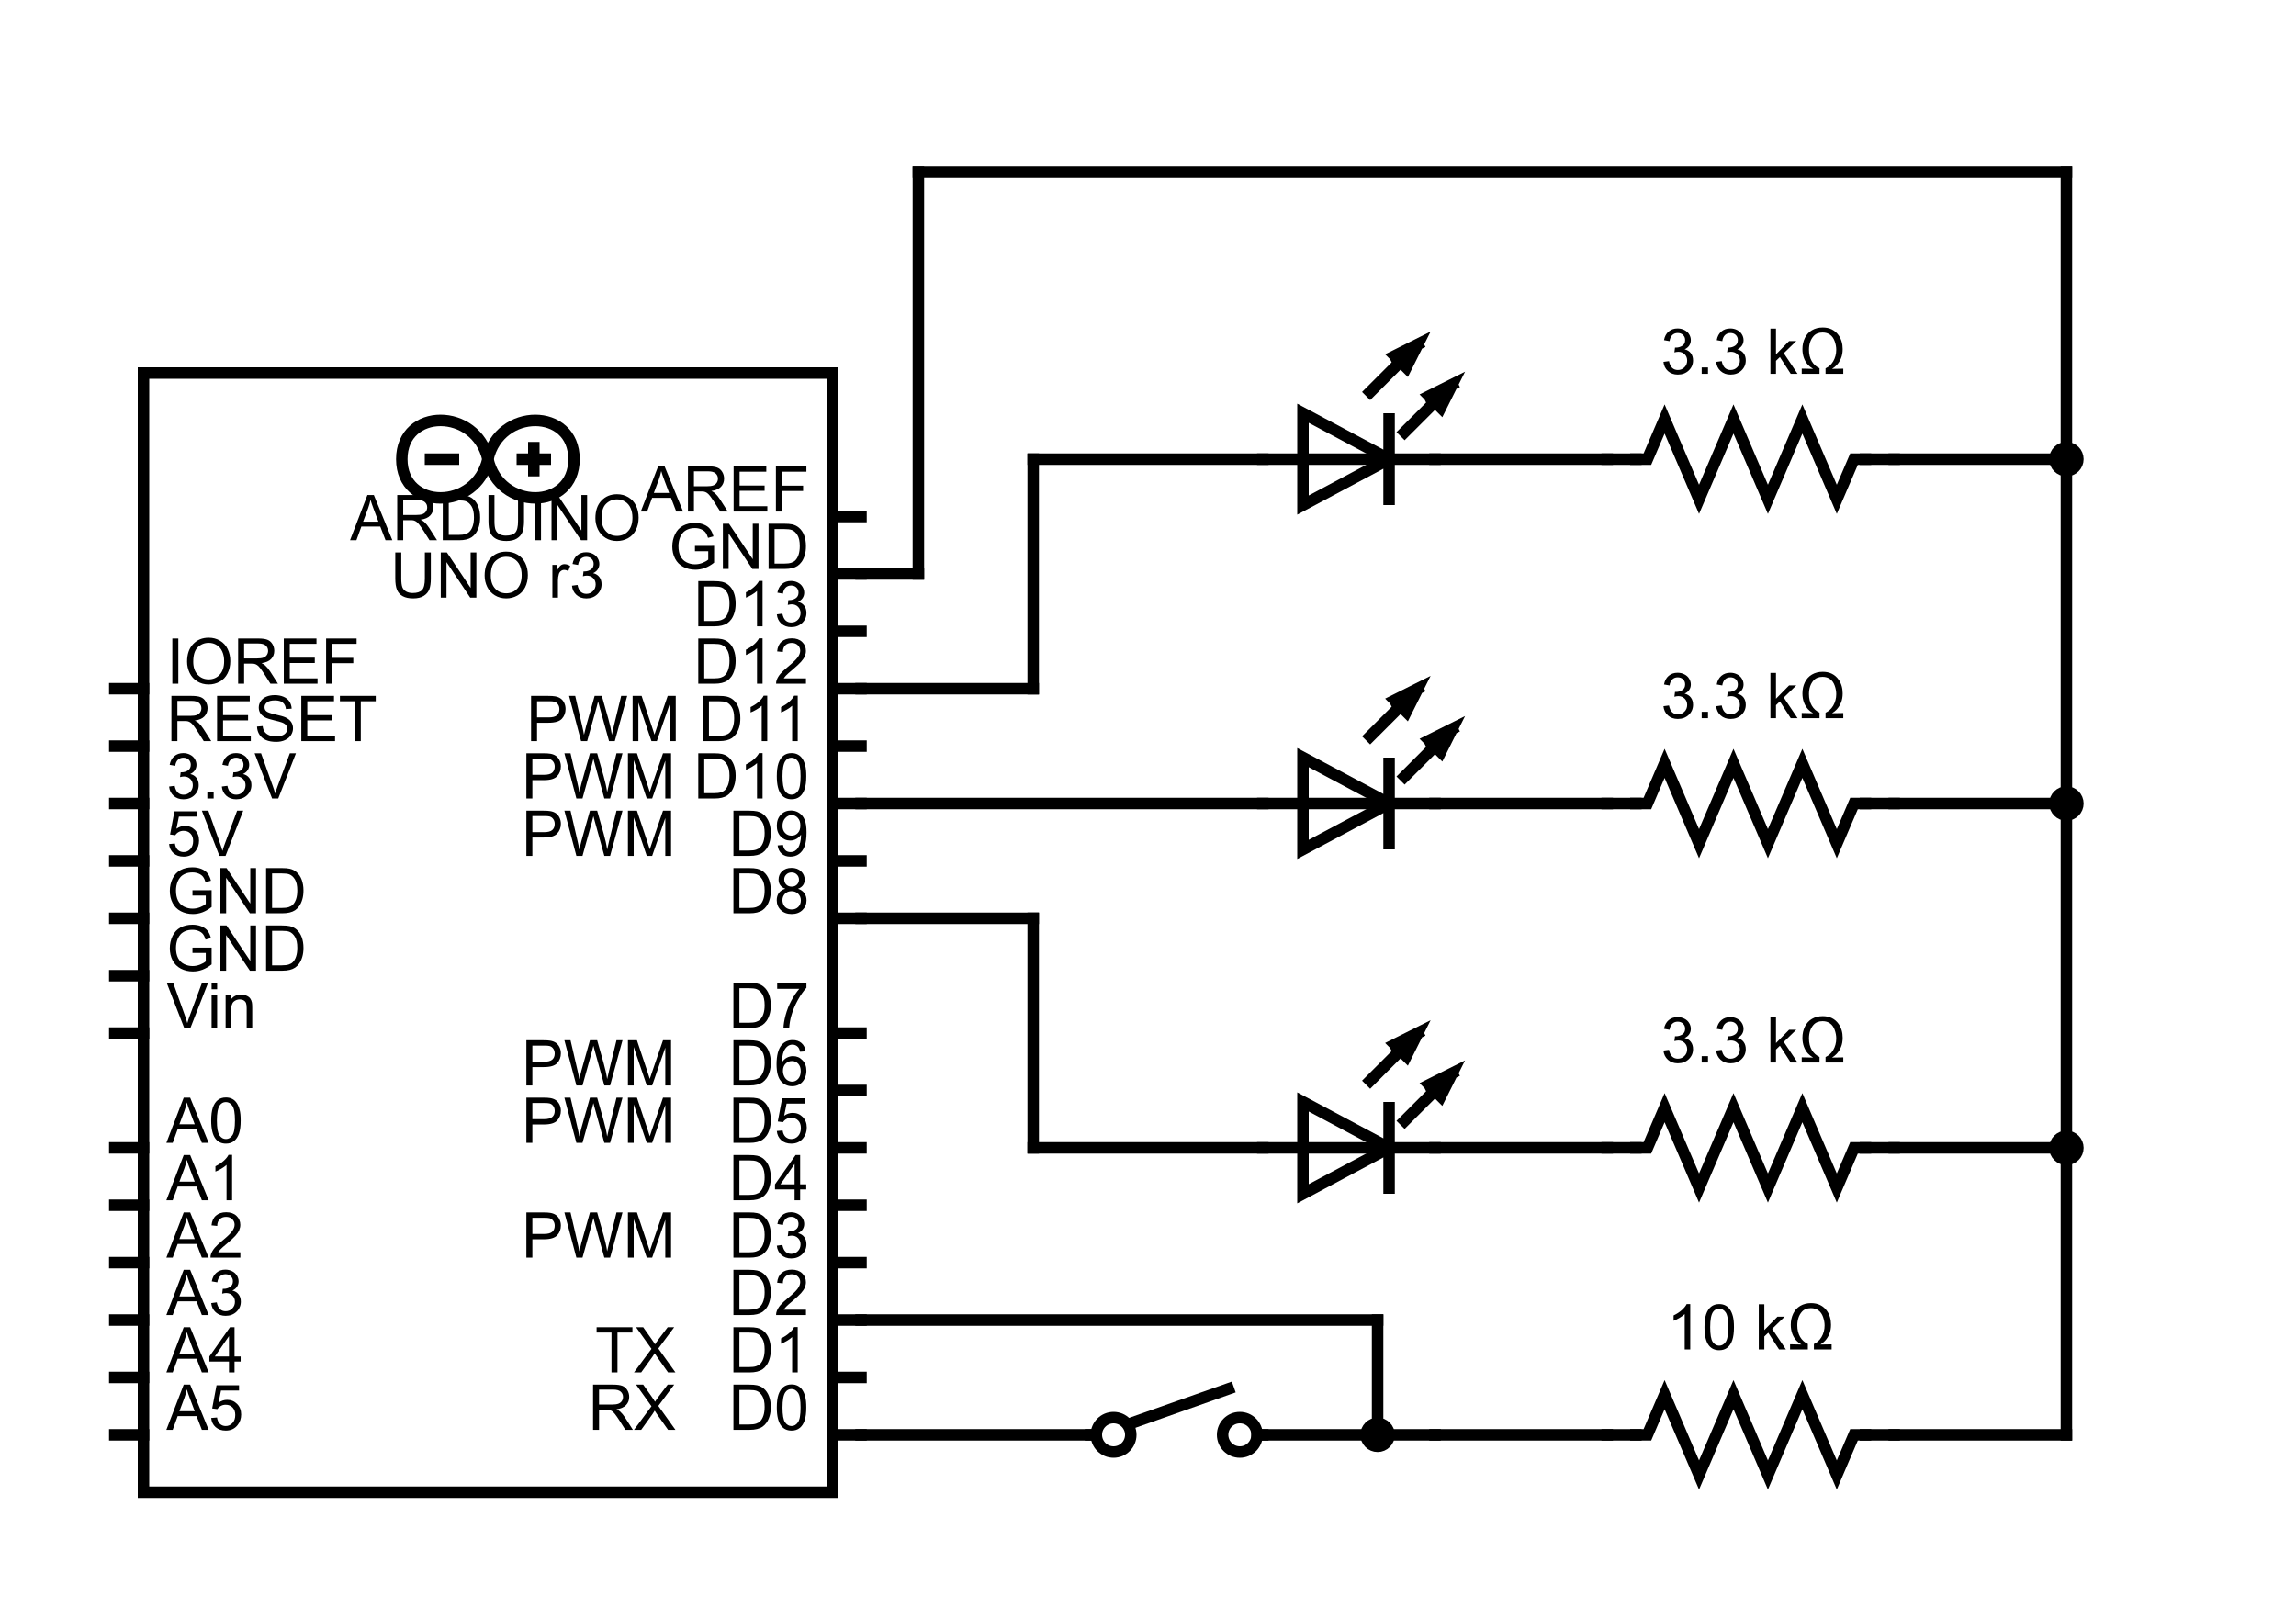 <svg width="790" height="553" viewBox="0 0 790 553" fill="none" xmlns="http://www.w3.org/2000/svg">
<rect width="790" height="553" fill="white"/>
<path d="M434.5 493.75H493.75" stroke="black" stroke-width="3.95" stroke-linecap="square"/>
<path d="M474 454.25V493.75" stroke="black" stroke-width="3.95" stroke-linecap="square"/>
<path d="M296.25 454.25H474" stroke="black" stroke-width="3.95" stroke-linecap="square"/>
<path d="M711 395V493.75" stroke="black" stroke-width="3.95" stroke-linecap="square"/>
<path d="M651.75 493.75H711" stroke="black" stroke-width="3.95" stroke-linecap="square"/>
<path d="M493.75 493.75H553" stroke="black" stroke-width="3.95" stroke-linecap="square"/>
<path d="M553 493.75H562.875" stroke="black" stroke-width="3.95" stroke-linecap="square"/>
<path d="M641.875 493.75H651.75" stroke="black" stroke-width="3.95" stroke-linecap="square"/>
<path d="M562.875 493.75H566.825L572.75 479.925L584.6 507.575L596.45 479.925L608.3 507.575L620.15 479.925L632 507.575L637.925 493.75H641.875" stroke="black" stroke-width="3.95" stroke-linecap="square"/>
<path d="M581.573 464.375H579.663V452.208C579.204 452.646 578.599 453.085 577.85 453.523C577.107 453.962 576.439 454.29 575.845 454.51V452.664C576.912 452.162 577.846 451.554 578.645 450.839C579.444 450.125 580.01 449.432 580.342 448.76H581.573V464.375ZM586.474 456.705C586.474 454.867 586.661 453.389 587.036 452.271C587.418 451.147 587.98 450.281 588.723 449.672C589.472 449.064 590.413 448.76 591.544 448.76C592.379 448.76 593.111 448.93 593.74 449.269C594.37 449.602 594.889 450.086 595.3 450.723C595.71 451.352 596.031 452.123 596.265 453.035C596.498 453.94 596.615 455.164 596.615 456.705C596.615 458.53 596.427 460.005 596.053 461.129C595.678 462.246 595.116 463.113 594.366 463.728C593.623 464.336 592.683 464.64 591.544 464.64C590.045 464.64 588.868 464.103 588.012 463.028C586.986 461.734 586.474 459.626 586.474 456.705ZM588.436 456.705C588.436 459.258 588.733 460.959 589.327 461.808C589.928 462.649 590.667 463.07 591.544 463.07C592.421 463.07 593.157 462.646 593.751 461.797C594.352 460.949 594.652 459.251 594.652 456.705C594.652 454.145 594.352 452.445 593.751 451.603C593.157 450.762 592.414 450.341 591.523 450.341C590.646 450.341 589.946 450.712 589.423 451.455C588.765 452.402 588.436 454.153 588.436 456.705ZM605.154 464.375V448.824H607.064V457.692L611.583 453.109H614.054L609.747 457.289L614.489 464.375H612.134L608.411 458.615L607.064 459.909V464.375H605.154ZM619.836 462.678C619.072 462.204 618.488 461.744 618.085 461.299C617.47 460.62 616.996 459.824 616.664 458.912C616.331 457.993 616.165 456.978 616.165 455.867C616.165 454.481 616.445 453.208 617.003 452.049C617.569 450.882 618.386 449.987 619.454 449.365C620.529 448.742 621.759 448.431 623.145 448.431C625.521 448.431 627.346 449.329 628.619 451.126C629.545 452.441 630.009 454.025 630.009 455.878C630.009 457.066 629.818 458.12 629.436 459.039C629.054 459.952 628.555 460.736 627.94 461.394C627.565 461.804 627.038 462.232 626.359 462.678L630.221 462.614V464.375H624.121V462.497C624.687 462.215 625.125 461.939 625.437 461.67C625.946 461.239 626.377 460.726 626.731 460.132C627.084 459.538 627.35 458.905 627.526 458.233C627.71 457.561 627.802 456.861 627.802 456.133C627.802 455.157 627.625 454.177 627.272 453.194C626.925 452.204 626.395 451.451 625.681 450.935C624.973 450.419 624.114 450.16 623.103 450.16C621.752 450.16 620.705 450.585 619.963 451.433C618.93 452.629 618.414 454.184 618.414 456.101C618.414 457.635 618.736 458.954 619.379 460.058C620.023 461.154 620.911 461.956 622.042 462.466V464.375H615.921V462.593L619.836 462.678Z" fill="black"/>
<path d="M296.25 493.75H375.25" stroke="black" stroke-width="3.95" stroke-linecap="square"/>
<path d="M375.25 493.75H377.225" stroke="black" stroke-width="3.95" stroke-linecap="square"/>
<path d="M432.525 493.75H434.5" stroke="black" stroke-width="3.95" stroke-linecap="square"/>
<path d="M383.15 499.675C386.422 499.675 389.075 497.022 389.075 493.75C389.075 490.478 386.422 487.825 383.15 487.825C379.878 487.825 377.225 490.478 377.225 493.75C377.225 497.022 379.878 499.675 383.15 499.675Z" stroke="black" stroke-width="3.95"/>
<path d="M426.6 499.675C429.872 499.675 432.525 497.022 432.525 493.75C432.525 490.478 429.872 487.825 426.6 487.825C423.328 487.825 420.675 490.478 420.675 493.75C420.675 497.022 423.328 499.675 426.6 499.675Z" stroke="black" stroke-width="3.95"/>
<path d="M389.075 489.8L422.65 477.95" stroke="black" stroke-width="3.95" stroke-linecap="square"/>
<path d="M711 59.25V158" stroke="black" stroke-width="3.95" stroke-linecap="square"/>
<path d="M316 59.25H711" stroke="black" stroke-width="3.95" stroke-linecap="square"/>
<path d="M316 59.25V197.5" stroke="black" stroke-width="3.95" stroke-linecap="square"/>
<path d="M296.25 197.5H316" stroke="black" stroke-width="3.95" stroke-linecap="square"/>
<path d="M651.75 158H711" stroke="black" stroke-width="3.95" stroke-linecap="square"/>
<path d="M651.75 276.5H711" stroke="black" stroke-width="3.95" stroke-linecap="square"/>
<path d="M651.75 395H711" stroke="black" stroke-width="3.95" stroke-linecap="square"/>
<path d="M711 158V395" stroke="black" stroke-width="3.95" stroke-linecap="square"/>
<path d="M493.75 276.5H553" stroke="black" stroke-width="3.95" stroke-linecap="square"/>
<path d="M493.75 395H553" stroke="black" stroke-width="3.95" stroke-linecap="square"/>
<path d="M493.75 158H553" stroke="black" stroke-width="3.95" stroke-linecap="square"/>
<path d="M553 395H562.875" stroke="black" stroke-width="3.95" stroke-linecap="square"/>
<path d="M641.875 395H651.75" stroke="black" stroke-width="3.95" stroke-linecap="square"/>
<path d="M562.875 395H566.825L572.75 381.175L584.6 408.825L596.45 381.175L608.3 408.825L620.15 381.175L632 408.825L637.925 395H641.875" stroke="black" stroke-width="3.95" stroke-linecap="square"/>
<path d="M572.356 361.52L574.265 361.265C574.484 362.347 574.856 363.129 575.379 363.609C575.909 364.083 576.553 364.32 577.309 364.32C578.208 364.32 578.964 364.009 579.58 363.387C580.202 362.764 580.513 361.994 580.513 361.074C580.513 360.197 580.227 359.476 579.654 358.91C579.081 358.337 578.353 358.051 577.469 358.051C577.108 358.051 576.659 358.122 576.121 358.263L576.334 356.587C576.461 356.601 576.563 356.608 576.641 356.608C577.454 356.608 578.186 356.396 578.837 355.972C579.488 355.547 579.813 354.893 579.813 354.009C579.813 353.309 579.576 352.729 579.102 352.27C578.628 351.81 578.017 351.58 577.267 351.58C576.525 351.58 575.906 351.814 575.411 352.28C574.916 352.747 574.597 353.447 574.456 354.381L572.547 354.041C572.78 352.761 573.31 351.771 574.138 351.071C574.965 350.364 575.994 350.01 577.225 350.01C578.073 350.01 578.855 350.194 579.569 350.562C580.283 350.922 580.828 351.417 581.203 352.047C581.584 352.676 581.775 353.345 581.775 354.052C581.775 354.724 581.595 355.335 581.234 355.887C580.874 356.439 580.34 356.877 579.633 357.202C580.552 357.414 581.266 357.856 581.775 358.528C582.285 359.193 582.539 360.028 582.539 361.032C582.539 362.39 582.044 363.542 581.054 364.49C580.064 365.431 578.812 365.901 577.299 365.901C575.934 365.901 574.799 365.494 573.894 364.681C572.996 363.868 572.483 362.814 572.356 361.52ZM585.509 365.625V363.45H587.684V365.625H585.509ZM590.495 361.52L592.405 361.265C592.624 362.347 592.995 363.129 593.518 363.609C594.049 364.083 594.692 364.32 595.449 364.32C596.347 364.32 597.104 364.009 597.719 363.387C598.341 362.764 598.653 361.994 598.653 361.074C598.653 360.197 598.366 359.476 597.793 358.91C597.221 358.337 596.492 358.051 595.608 358.051C595.247 358.051 594.798 358.122 594.261 358.263L594.473 356.587C594.6 356.601 594.703 356.608 594.781 356.608C595.594 356.608 596.326 356.396 596.977 355.972C597.627 355.547 597.952 354.893 597.952 354.009C597.952 353.309 597.716 352.729 597.242 352.27C596.768 351.81 596.156 351.58 595.407 351.58C594.664 351.58 594.045 351.814 593.55 352.28C593.055 352.747 592.737 353.447 592.595 354.381L590.686 354.041C590.919 352.761 591.45 351.771 592.277 351.071C593.105 350.364 594.134 350.01 595.364 350.01C596.213 350.01 596.994 350.194 597.709 350.562C598.423 350.922 598.967 351.417 599.342 352.047C599.724 352.676 599.915 353.345 599.915 354.052C599.915 354.724 599.735 355.335 599.374 355.887C599.013 356.439 598.479 356.877 597.772 357.202C598.692 357.414 599.406 357.856 599.915 358.528C600.424 359.193 600.679 360.028 600.679 361.032C600.679 362.39 600.184 363.542 599.194 364.49C598.204 365.431 596.952 365.901 595.438 365.901C594.074 365.901 592.938 365.494 592.033 364.681C591.135 363.868 590.622 362.814 590.495 361.52ZM609.165 365.625V350.074H611.074V358.942L615.593 354.359H618.065L613.758 358.539L618.5 365.625H616.145L612.422 359.865L611.074 361.159V365.625H609.165ZM623.846 363.928C623.083 363.454 622.499 362.994 622.096 362.549C621.481 361.87 621.007 361.074 620.675 360.162C620.342 359.243 620.176 358.228 620.176 357.117C620.176 355.731 620.455 354.458 621.014 353.299C621.58 352.132 622.397 351.237 623.465 350.615C624.539 349.992 625.77 349.681 627.156 349.681C629.532 349.681 631.357 350.579 632.63 352.376C633.556 353.691 634.019 355.275 634.019 357.128C634.019 358.316 633.828 359.37 633.447 360.289C633.065 361.202 632.566 361.986 631.951 362.644C631.576 363.054 631.049 363.482 630.37 363.928L634.232 363.864V365.625H628.132V363.747C628.698 363.465 629.136 363.189 629.447 362.92C629.957 362.489 630.388 361.976 630.742 361.382C631.095 360.788 631.36 360.155 631.537 359.483C631.721 358.811 631.813 358.111 631.813 357.383C631.813 356.407 631.636 355.427 631.283 354.444C630.936 353.454 630.406 352.701 629.691 352.185C628.984 351.669 628.125 351.41 627.114 351.41C625.763 351.41 624.716 351.835 623.974 352.683C622.941 353.879 622.425 355.434 622.425 357.351C622.425 358.885 622.747 360.204 623.39 361.308C624.034 362.404 624.921 363.206 626.053 363.716V365.625H619.932V363.843L623.846 363.928Z" fill="black"/>
<path d="M553 276.5H562.875" stroke="black" stroke-width="3.95" stroke-linecap="square"/>
<path d="M641.875 276.5H651.75" stroke="black" stroke-width="3.95" stroke-linecap="square"/>
<path d="M562.875 276.5H566.825L572.75 262.675L584.6 290.325L596.45 262.675L608.3 290.325L620.15 262.675L632 290.325L637.925 276.5H641.875" stroke="black" stroke-width="3.95" stroke-linecap="square"/>
<path d="M572.356 243.02L574.265 242.765C574.484 243.847 574.856 244.629 575.379 245.109C575.909 245.583 576.553 245.82 577.309 245.82C578.208 245.82 578.964 245.509 579.58 244.887C580.202 244.264 580.513 243.494 580.513 242.574C580.513 241.697 580.227 240.976 579.654 240.41C579.081 239.837 578.353 239.551 577.469 239.551C577.108 239.551 576.659 239.622 576.121 239.763L576.334 238.087C576.461 238.101 576.563 238.108 576.641 238.108C577.454 238.108 578.186 237.896 578.837 237.472C579.488 237.047 579.813 236.393 579.813 235.509C579.813 234.809 579.576 234.229 579.102 233.77C578.628 233.31 578.017 233.08 577.267 233.08C576.525 233.08 575.906 233.314 575.411 233.78C574.916 234.247 574.597 234.947 574.456 235.881L572.547 235.541C572.78 234.261 573.31 233.271 574.138 232.571C574.965 231.864 575.994 231.51 577.225 231.51C578.073 231.51 578.855 231.694 579.569 232.062C580.283 232.422 580.828 232.917 581.203 233.547C581.584 234.176 581.775 234.845 581.775 235.552C581.775 236.224 581.595 236.835 581.234 237.387C580.874 237.939 580.34 238.377 579.633 238.702C580.552 238.914 581.266 239.356 581.775 240.028C582.285 240.693 582.539 241.528 582.539 242.532C582.539 243.89 582.044 245.042 581.054 245.99C580.064 246.931 578.812 247.401 577.299 247.401C575.934 247.401 574.799 246.994 573.894 246.181C572.996 245.368 572.483 244.314 572.356 243.02ZM585.509 247.125V244.95H587.684V247.125H585.509ZM590.495 243.02L592.405 242.765C592.624 243.847 592.995 244.629 593.518 245.109C594.049 245.583 594.692 245.82 595.449 245.82C596.347 245.82 597.104 245.509 597.719 244.887C598.341 244.264 598.653 243.494 598.653 242.574C598.653 241.697 598.366 240.976 597.793 240.41C597.221 239.837 596.492 239.551 595.608 239.551C595.247 239.551 594.798 239.622 594.261 239.763L594.473 238.087C594.6 238.101 594.703 238.108 594.781 238.108C595.594 238.108 596.326 237.896 596.977 237.472C597.627 237.047 597.952 236.393 597.952 235.509C597.952 234.809 597.716 234.229 597.242 233.77C596.768 233.31 596.156 233.08 595.407 233.08C594.664 233.08 594.045 233.314 593.55 233.78C593.055 234.247 592.737 234.947 592.595 235.881L590.686 235.541C590.919 234.261 591.45 233.271 592.277 232.571C593.105 231.864 594.134 231.51 595.364 231.51C596.213 231.51 596.994 231.694 597.709 232.062C598.423 232.422 598.967 232.917 599.342 233.547C599.724 234.176 599.915 234.845 599.915 235.552C599.915 236.224 599.735 236.835 599.374 237.387C599.013 237.939 598.479 238.377 597.772 238.702C598.692 238.914 599.406 239.356 599.915 240.028C600.424 240.693 600.679 241.528 600.679 242.532C600.679 243.89 600.184 245.042 599.194 245.99C598.204 246.931 596.952 247.401 595.438 247.401C594.074 247.401 592.938 246.994 592.033 246.181C591.135 245.368 590.622 244.314 590.495 243.02ZM609.165 247.125V231.574H611.074V240.442L615.593 235.859H618.065L613.758 240.039L618.5 247.125H616.145L612.422 241.365L611.074 242.659V247.125H609.165ZM623.846 245.428C623.083 244.954 622.499 244.494 622.096 244.049C621.481 243.37 621.007 242.574 620.675 241.662C620.342 240.743 620.176 239.728 620.176 238.617C620.176 237.231 620.455 235.958 621.014 234.799C621.58 233.632 622.397 232.737 623.465 232.115C624.539 231.492 625.77 231.181 627.156 231.181C629.532 231.181 631.357 232.079 632.63 233.876C633.556 235.191 634.019 236.775 634.019 238.628C634.019 239.816 633.828 240.87 633.447 241.789C633.065 242.702 632.566 243.486 631.951 244.144C631.576 244.554 631.049 244.982 630.37 245.428L634.232 245.364V247.125H628.132V245.247C628.698 244.965 629.136 244.689 629.447 244.42C629.957 243.989 630.388 243.476 630.742 242.882C631.095 242.288 631.36 241.655 631.537 240.983C631.721 240.311 631.813 239.611 631.813 238.883C631.813 237.907 631.636 236.927 631.283 235.944C630.936 234.954 630.406 234.201 629.691 233.685C628.984 233.169 628.125 232.91 627.114 232.91C625.763 232.91 624.716 233.335 623.974 234.183C622.941 235.379 622.425 236.934 622.425 238.851C622.425 240.385 622.747 241.704 623.39 242.808C624.034 243.904 624.921 244.706 626.053 245.216V247.125H619.932V245.343L623.846 245.428Z" fill="black"/>
<path d="M553 158H562.875" stroke="black" stroke-width="3.95" stroke-linecap="square"/>
<path d="M641.875 158H651.75" stroke="black" stroke-width="3.95" stroke-linecap="square"/>
<path d="M562.875 158H566.825L572.75 144.175L584.6 171.825L596.45 144.175L608.3 171.825L620.15 144.175L632 171.825L637.925 158H641.875" stroke="black" stroke-width="3.95" stroke-linecap="square"/>
<path d="M572.356 124.52L574.265 124.265C574.484 125.347 574.856 126.129 575.379 126.609C575.909 127.083 576.553 127.32 577.309 127.32C578.208 127.32 578.964 127.009 579.58 126.387C580.202 125.764 580.513 124.994 580.513 124.074C580.513 123.197 580.227 122.476 579.654 121.91C579.081 121.337 578.353 121.051 577.469 121.051C577.108 121.051 576.659 121.122 576.121 121.263L576.334 119.587C576.461 119.601 576.563 119.608 576.641 119.608C577.454 119.608 578.186 119.396 578.837 118.972C579.488 118.547 579.813 117.893 579.813 117.009C579.813 116.309 579.576 115.729 579.102 115.27C578.628 114.81 578.017 114.58 577.267 114.58C576.525 114.58 575.906 114.814 575.411 115.28C574.916 115.747 574.597 116.447 574.456 117.381L572.547 117.041C572.78 115.761 573.31 114.771 574.138 114.071C574.965 113.364 575.994 113.01 577.225 113.01C578.073 113.01 578.855 113.194 579.569 113.562C580.283 113.922 580.828 114.417 581.203 115.047C581.584 115.676 581.775 116.345 581.775 117.052C581.775 117.724 581.595 118.335 581.234 118.887C580.874 119.439 580.34 119.877 579.633 120.202C580.552 120.414 581.266 120.856 581.775 121.528C582.285 122.193 582.539 123.028 582.539 124.032C582.539 125.39 582.044 126.542 581.054 127.49C580.064 128.431 578.812 128.901 577.299 128.901C575.934 128.901 574.799 128.494 573.894 127.681C572.996 126.868 572.483 125.814 572.356 124.52ZM585.509 128.625V126.45H587.684V128.625H585.509ZM590.495 124.52L592.405 124.265C592.624 125.347 592.995 126.129 593.518 126.609C594.049 127.083 594.692 127.32 595.449 127.32C596.347 127.32 597.104 127.009 597.719 126.387C598.341 125.764 598.653 124.994 598.653 124.074C598.653 123.197 598.366 122.476 597.793 121.91C597.221 121.337 596.492 121.051 595.608 121.051C595.247 121.051 594.798 121.122 594.261 121.263L594.473 119.587C594.6 119.601 594.703 119.608 594.781 119.608C595.594 119.608 596.326 119.396 596.977 118.972C597.627 118.547 597.952 117.893 597.952 117.009C597.952 116.309 597.716 115.729 597.242 115.27C596.768 114.81 596.156 114.58 595.407 114.58C594.664 114.58 594.045 114.814 593.55 115.28C593.055 115.747 592.737 116.447 592.595 117.381L590.686 117.041C590.919 115.761 591.45 114.771 592.277 114.071C593.105 113.364 594.134 113.01 595.364 113.01C596.213 113.01 596.994 113.194 597.709 113.562C598.423 113.922 598.967 114.417 599.342 115.047C599.724 115.676 599.915 116.345 599.915 117.052C599.915 117.724 599.735 118.335 599.374 118.887C599.013 119.439 598.479 119.877 597.772 120.202C598.692 120.414 599.406 120.856 599.915 121.528C600.424 122.193 600.679 123.028 600.679 124.032C600.679 125.39 600.184 126.542 599.194 127.49C598.204 128.431 596.952 128.901 595.438 128.901C594.074 128.901 592.938 128.494 592.033 127.681C591.135 126.868 590.622 125.814 590.495 124.52ZM609.165 128.625V113.074H611.074V121.942L615.593 117.359H618.065L613.758 121.539L618.5 128.625H616.145L612.422 122.865L611.074 124.159V128.625H609.165ZM623.846 126.928C623.083 126.454 622.499 125.994 622.096 125.549C621.481 124.87 621.007 124.074 620.675 123.162C620.342 122.243 620.176 121.228 620.176 120.117C620.176 118.731 620.455 117.458 621.014 116.299C621.58 115.132 622.397 114.237 623.465 113.615C624.539 112.992 625.77 112.681 627.156 112.681C629.532 112.681 631.357 113.579 632.63 115.376C633.556 116.691 634.019 118.275 634.019 120.128C634.019 121.316 633.828 122.37 633.447 123.289C633.065 124.202 632.566 124.986 631.951 125.644C631.576 126.054 631.049 126.482 630.37 126.928L634.232 126.864V128.625H628.132V126.747C628.698 126.465 629.136 126.189 629.447 125.92C629.957 125.489 630.388 124.976 630.742 124.382C631.095 123.788 631.36 123.155 631.537 122.483C631.721 121.811 631.813 121.111 631.813 120.383C631.813 119.407 631.636 118.427 631.283 117.444C630.936 116.454 630.406 115.701 629.691 115.185C628.984 114.669 628.125 114.41 627.114 114.41C625.763 114.41 624.716 114.835 623.974 115.683C622.941 116.879 622.425 118.434 622.425 120.351C622.425 121.885 622.747 123.204 623.39 124.308C624.034 125.404 624.921 126.206 626.053 126.716V128.625H619.932V126.843L623.846 126.928Z" fill="black"/>
<path d="M355.5 158H434.5" stroke="black" stroke-width="3.95" stroke-linecap="square"/>
<path d="M355.5 158V237" stroke="black" stroke-width="3.95" stroke-linecap="square"/>
<path d="M296.25 237H355.5" stroke="black" stroke-width="3.95" stroke-linecap="square"/>
<path d="M296.25 276.5H434.5" stroke="black" stroke-width="3.95" stroke-linecap="square"/>
<path d="M355.5 395H434.5" stroke="black" stroke-width="3.95" stroke-linecap="square"/>
<path d="M355.5 316V395" stroke="black" stroke-width="3.95" stroke-linecap="square"/>
<path d="M296.25 316H355.5" stroke="black" stroke-width="3.95" stroke-linecap="square"/>
<path d="M434.5 158H493.75" stroke="black" stroke-width="3.95" stroke-linecap="square"/>
<path d="M477.95 142.2V173.8V142.2ZM477.95 158L448.325 173.8V142.2L477.95 158Z" stroke="black" stroke-width="3.95" stroke-linecap="square"/>
<path d="M487.825 118.5L479.925 122.45L483.875 126.4L487.825 118.5ZM487.825 118.5L479.925 122.45M470.05 136.275L485.85 120.475L470.05 136.275Z" stroke="black" stroke-width="3.95" stroke-linecap="square"/>
<path d="M499.675 132.325L491.775 136.275L495.725 140.225L499.675 132.325ZM499.675 132.325L491.775 136.275M481.9 150.1L497.7 134.3L481.9 150.1Z" stroke="black" stroke-width="3.95" stroke-linecap="square"/>
<path d="M434.5 276.5H493.75" stroke="black" stroke-width="3.95" stroke-linecap="square"/>
<path d="M477.95 260.7V292.3V260.7ZM477.95 276.5L448.325 292.3V260.7L477.95 276.5Z" stroke="black" stroke-width="3.95" stroke-linecap="square"/>
<path d="M487.825 237L479.925 240.95L483.875 244.9L487.825 237ZM487.825 237L479.925 240.95M470.05 254.775L485.85 238.975L470.05 254.775Z" stroke="black" stroke-width="3.95" stroke-linecap="square"/>
<path d="M499.675 250.825L491.775 254.775L495.725 258.725L499.675 250.825ZM499.675 250.825L491.775 254.775M481.9 268.6L497.7 252.8L481.9 268.6Z" stroke="black" stroke-width="3.95" stroke-linecap="square"/>
<path d="M434.5 395H493.75" stroke="black" stroke-width="3.95" stroke-linecap="square"/>
<path d="M477.95 379.2V410.8V379.2ZM477.95 395L448.325 410.8V379.2L477.95 395Z" stroke="black" stroke-width="3.95" stroke-linecap="square"/>
<path d="M487.825 355.5L479.925 359.45L483.875 363.4L487.825 355.5ZM487.825 355.5L479.925 359.45M470.05 373.275L485.85 357.475L470.05 373.275Z" stroke="black" stroke-width="3.95" stroke-linecap="square"/>
<path d="M499.675 369.325L491.775 373.275L495.725 377.225L499.675 369.325ZM499.675 369.325L491.775 373.275M481.9 387.1L497.7 371.3L481.9 387.1Z" stroke="black" stroke-width="3.95" stroke-linecap="square"/>
<path d="M286.375 128.375H49.375V513.5H286.375V128.375Z" stroke="black" stroke-width="3.95"/>
<path d="M120.443 185.9L126.415 170.349H128.632L134.997 185.9H132.653L130.839 181.19H124.336L122.628 185.9H120.443ZM124.93 179.514H130.202L128.579 175.207C128.084 173.899 127.717 172.824 127.476 171.982C127.278 172.98 126.999 173.97 126.638 174.953L124.93 179.514ZM136.673 185.9V170.349H143.568C144.955 170.349 146.008 170.49 146.73 170.773C147.451 171.049 148.027 171.54 148.459 172.248C148.89 172.955 149.106 173.736 149.106 174.592C149.106 175.695 148.749 176.625 148.034 177.382C147.32 178.139 146.217 178.619 144.725 178.825C145.269 179.086 145.683 179.344 145.966 179.599C146.567 180.151 147.136 180.84 147.674 181.667L150.379 185.9H147.79L145.732 182.665C145.131 181.731 144.636 181.017 144.247 180.522C143.858 180.027 143.508 179.68 143.197 179.482C142.893 179.284 142.582 179.146 142.264 179.068C142.03 179.019 141.648 178.994 141.118 178.994H138.731V185.9H136.673ZM138.731 177.212H143.155C144.095 177.212 144.831 177.117 145.361 176.926C145.892 176.728 146.295 176.417 146.57 175.992C146.846 175.561 146.984 175.094 146.984 174.592C146.984 173.856 146.715 173.252 146.178 172.778C145.648 172.304 144.806 172.067 143.653 172.067H138.731V177.212ZM152.341 185.9V170.349H157.698C158.907 170.349 159.83 170.423 160.467 170.572C161.358 170.777 162.118 171.148 162.748 171.685C163.568 172.378 164.18 173.266 164.583 174.348C164.993 175.423 165.198 176.653 165.198 178.04C165.198 179.221 165.06 180.267 164.784 181.179C164.508 182.092 164.155 182.848 163.723 183.45C163.292 184.044 162.818 184.514 162.302 184.86C161.793 185.2 161.174 185.458 160.446 185.635C159.724 185.812 158.893 185.9 157.953 185.9H152.341ZM154.399 184.065H157.719C158.745 184.065 159.547 183.969 160.127 183.778C160.714 183.587 161.181 183.319 161.528 182.972C162.016 182.484 162.394 181.83 162.663 181.01C162.938 180.182 163.076 179.182 163.076 178.008C163.076 176.381 162.808 175.133 162.27 174.263C161.74 173.386 161.093 172.799 160.329 172.502C159.777 172.29 158.89 172.184 157.666 172.184H154.399V184.065ZM178.246 170.349H180.304V179.334C180.304 180.897 180.127 182.138 179.773 183.057C179.42 183.976 178.78 184.726 177.853 185.306C176.934 185.879 175.725 186.165 174.225 186.165C172.768 186.165 171.577 185.914 170.65 185.412C169.724 184.91 169.063 184.185 168.667 183.237C168.271 182.283 168.073 180.981 168.073 179.334V170.349H170.131V179.323C170.131 180.674 170.254 181.671 170.502 182.315C170.756 182.951 171.188 183.442 171.796 183.789C172.411 184.136 173.161 184.309 174.045 184.309C175.558 184.309 176.637 183.966 177.28 183.28C177.924 182.594 178.246 181.275 178.246 179.323V170.349ZM184.091 185.9V170.349H186.149V185.9H184.091ZM189.766 185.9V170.349H191.877L200.045 182.559V170.349H202.018V185.9H199.907L191.739 173.68V185.9H189.766ZM204.861 178.326C204.861 175.745 205.554 173.726 206.94 172.269C208.326 170.805 210.115 170.073 212.308 170.073C213.743 170.073 215.037 170.416 216.19 171.102C217.343 171.788 218.22 172.746 218.821 173.977C219.429 175.2 219.733 176.59 219.733 178.146C219.733 179.723 219.415 181.134 218.778 182.378C218.142 183.623 217.24 184.567 216.073 185.21C214.907 185.847 213.648 186.165 212.297 186.165C210.833 186.165 209.525 185.812 208.372 185.104C207.219 184.397 206.346 183.432 205.752 182.208C205.158 180.985 204.861 179.691 204.861 178.326ZM206.983 178.358C206.983 180.232 207.485 181.71 208.489 182.792C209.5 183.867 210.766 184.404 212.286 184.404C213.835 184.404 215.108 183.86 216.105 182.771C217.11 181.682 217.612 180.136 217.612 178.135C217.612 176.869 217.396 175.766 216.965 174.825C216.54 173.878 215.914 173.146 215.087 172.629C214.267 172.106 213.344 171.845 212.318 171.845C210.861 171.845 209.606 172.347 208.552 173.351C207.506 174.348 206.983 176.017 206.983 178.358Z" fill="black"/>
<path d="M146.181 190.099H148.239V199.084C148.239 200.647 148.062 201.888 147.708 202.807C147.355 203.726 146.715 204.476 145.788 205.056C144.869 205.629 143.66 205.915 142.16 205.915C140.704 205.915 139.512 205.664 138.586 205.162C137.659 204.66 136.998 203.935 136.602 202.987C136.206 202.033 136.008 200.731 136.008 199.084V190.099H138.066V199.073C138.066 200.424 138.19 201.421 138.437 202.065C138.692 202.701 139.123 203.192 139.731 203.539C140.347 203.886 141.096 204.059 141.98 204.059C143.494 204.059 144.572 203.716 145.216 203.03C145.859 202.344 146.181 201.025 146.181 199.073V190.099ZM151.655 205.65V190.099H153.766L161.934 202.309V190.099H163.907V205.65H161.796L153.628 193.43V205.65H151.655ZM166.75 198.076C166.75 195.495 167.443 193.476 168.829 192.019C170.215 190.555 172.004 189.823 174.196 189.823C175.632 189.823 176.926 190.166 178.079 190.852C179.232 191.538 180.108 192.496 180.71 193.727C181.318 194.95 181.622 196.34 181.622 197.896C181.622 199.473 181.304 200.884 180.667 202.128C180.031 203.373 179.129 204.317 177.962 204.96C176.795 205.597 175.536 205.915 174.186 205.915C172.722 205.915 171.414 205.562 170.261 204.854C169.108 204.147 168.235 203.182 167.641 201.958C167.047 200.735 166.75 199.441 166.75 198.076ZM168.871 198.108C168.871 199.982 169.373 201.46 170.378 202.542C171.389 203.617 172.655 204.154 174.175 204.154C175.724 204.154 176.997 203.61 177.994 202.521C178.998 201.432 179.5 199.886 179.5 197.885C179.5 196.619 179.285 195.516 178.853 194.575C178.429 193.628 177.803 192.896 176.976 192.379C176.155 191.856 175.232 191.595 174.207 191.595C172.75 191.595 171.495 192.097 170.441 193.101C169.395 194.098 168.871 195.767 168.871 198.108ZM190.066 205.65V194.384H191.784V196.092C192.223 195.293 192.626 194.766 192.994 194.512C193.368 194.257 193.779 194.13 194.224 194.13C194.868 194.13 195.522 194.335 196.187 194.745L195.529 196.517C195.062 196.241 194.595 196.103 194.129 196.103C193.711 196.103 193.337 196.23 193.004 196.485C192.672 196.732 192.435 197.079 192.293 197.524C192.081 198.203 191.975 198.946 191.975 199.752V205.65H190.066ZM196.802 201.545L198.711 201.29C198.93 202.372 199.302 203.154 199.825 203.634C200.355 204.108 200.999 204.345 201.756 204.345C202.654 204.345 203.411 204.034 204.026 203.412C204.648 202.789 204.959 202.019 204.959 201.099C204.959 200.222 204.673 199.501 204.1 198.935C203.527 198.362 202.799 198.076 201.915 198.076C201.554 198.076 201.105 198.147 200.568 198.288L200.78 196.612C200.907 196.626 201.01 196.633 201.087 196.633C201.901 196.633 202.633 196.421 203.283 195.997C203.934 195.572 204.259 194.918 204.259 194.034C204.259 193.334 204.022 192.754 203.548 192.295C203.075 191.835 202.463 191.605 201.713 191.605C200.971 191.605 200.352 191.838 199.857 192.305C199.362 192.772 199.044 193.472 198.902 194.406L196.993 194.066C197.226 192.786 197.757 191.796 198.584 191.096C199.411 190.389 200.44 190.035 201.671 190.035C202.519 190.035 203.301 190.219 204.015 190.587C204.729 190.947 205.274 191.442 205.649 192.072C206.031 192.701 206.222 193.37 206.222 194.077C206.222 194.749 206.041 195.36 205.681 195.912C205.32 196.464 204.786 196.902 204.079 197.227C204.998 197.439 205.712 197.881 206.222 198.553C206.731 199.218 206.985 200.053 206.985 201.057C206.985 202.415 206.49 203.567 205.5 204.515C204.51 205.456 203.258 205.926 201.745 205.926C200.38 205.926 199.245 205.519 198.34 204.706C197.442 203.893 196.929 202.839 196.802 201.545Z" fill="black"/>
<path d="M39.5 237H49.375" stroke="black" stroke-width="3.95" stroke-linecap="square"/>
<path d="M39.5 256.75H49.375" stroke="black" stroke-width="3.95" stroke-linecap="square"/>
<path d="M39.5 276.5H49.375" stroke="black" stroke-width="3.95" stroke-linecap="square"/>
<path d="M39.5 296.25H49.375" stroke="black" stroke-width="3.95" stroke-linecap="square"/>
<path d="M39.5 316H49.375" stroke="black" stroke-width="3.95" stroke-linecap="square"/>
<path d="M39.5 335.75H49.375" stroke="black" stroke-width="3.95" stroke-linecap="square"/>
<path d="M39.5 355.5H49.375" stroke="black" stroke-width="3.95" stroke-linecap="square"/>
<path d="M39.5 395H49.375" stroke="black" stroke-width="3.95" stroke-linecap="square"/>
<path d="M39.5 414.75H49.375" stroke="black" stroke-width="3.95" stroke-linecap="square"/>
<path d="M39.5 434.5H49.375" stroke="black" stroke-width="3.95" stroke-linecap="square"/>
<path d="M39.5 454.25H49.375" stroke="black" stroke-width="3.95" stroke-linecap="square"/>
<path d="M39.5 474H49.375" stroke="black" stroke-width="3.95" stroke-linecap="square"/>
<path d="M39.5 493.75H49.375" stroke="black" stroke-width="3.95" stroke-linecap="square"/>
<path d="M286.375 177.75H296.25" stroke="black" stroke-width="3.95" stroke-linecap="square"/>
<path d="M286.375 197.5H296.25" stroke="black" stroke-width="3.95" stroke-linecap="square"/>
<path d="M286.375 217.25H296.25" stroke="black" stroke-width="3.95" stroke-linecap="square"/>
<path d="M286.375 237H296.25" stroke="black" stroke-width="3.95" stroke-linecap="square"/>
<path d="M286.375 256.75H296.25" stroke="black" stroke-width="3.95" stroke-linecap="square"/>
<path d="M286.375 276.5H296.25" stroke="black" stroke-width="3.95" stroke-linecap="square"/>
<path d="M286.375 296.25H296.25" stroke="black" stroke-width="3.95" stroke-linecap="square"/>
<path d="M286.375 316H296.25" stroke="black" stroke-width="3.95" stroke-linecap="square"/>
<path d="M286.375 355.5H296.25" stroke="black" stroke-width="3.95" stroke-linecap="square"/>
<path d="M286.375 375.25H296.25" stroke="black" stroke-width="3.95" stroke-linecap="square"/>
<path d="M286.375 395H296.25" stroke="black" stroke-width="3.95" stroke-linecap="square"/>
<path d="M286.375 414.75H296.25" stroke="black" stroke-width="3.95" stroke-linecap="square"/>
<path d="M286.375 434.5H296.25" stroke="black" stroke-width="3.95" stroke-linecap="square"/>
<path d="M286.375 454.25H296.25" stroke="black" stroke-width="3.95" stroke-linecap="square"/>
<path d="M286.375 474H296.25" stroke="black" stroke-width="3.95" stroke-linecap="square"/>
<path d="M286.375 493.75H296.25" stroke="black" stroke-width="3.95" stroke-linecap="square"/>
<path d="M59.301 235.275V219.724H61.359V235.275H59.301ZM64.372 227.701C64.372 225.12 65.065 223.101 66.451 221.644C67.837 220.18 69.626 219.448 71.818 219.448C73.254 219.448 74.548 219.791 75.701 220.477C76.854 221.163 77.731 222.121 78.332 223.352C78.94 224.575 79.244 225.965 79.244 227.521C79.244 229.098 78.926 230.509 78.289 231.753C77.653 232.998 76.751 233.942 75.584 234.585C74.417 235.222 73.159 235.54 71.808 235.54C70.344 235.54 69.036 235.187 67.883 234.479C66.73 233.772 65.857 232.807 65.263 231.583C64.669 230.36 64.372 229.066 64.372 227.701ZM66.493 227.733C66.493 229.607 66.995 231.085 68 232.167C69.011 233.242 70.277 233.779 71.797 233.779C73.346 233.779 74.619 233.235 75.616 232.146C76.62 231.057 77.122 229.511 77.122 227.51C77.122 226.244 76.907 225.141 76.475 224.2C76.051 223.253 75.425 222.521 74.598 222.004C73.777 221.481 72.855 221.22 71.829 221.22C70.372 221.22 69.117 221.722 68.063 222.726C67.017 223.723 66.493 225.392 66.493 227.733ZM81.938 235.275V219.724H88.834C90.22 219.724 91.273 219.865 91.995 220.148C92.716 220.424 93.292 220.915 93.724 221.623C94.155 222.33 94.371 223.111 94.371 223.967C94.371 225.07 94.014 226 93.299 226.757C92.585 227.514 91.482 227.994 89.99 228.2C90.534 228.461 90.948 228.719 91.231 228.974C91.832 229.526 92.401 230.215 92.939 231.042L95.644 235.275H93.055L90.998 232.04C90.396 231.106 89.901 230.392 89.512 229.897C89.124 229.402 88.773 229.055 88.462 228.857C88.158 228.659 87.847 228.521 87.529 228.443C87.295 228.394 86.913 228.369 86.383 228.369H83.996V235.275H81.938ZM83.996 226.587H88.42C89.36 226.587 90.096 226.492 90.626 226.301C91.157 226.103 91.56 225.792 91.836 225.367C92.111 224.936 92.249 224.469 92.249 223.967C92.249 223.231 91.981 222.627 91.443 222.153C90.913 221.679 90.071 221.442 88.918 221.442H83.996V226.587ZM97.649 235.275V219.724H108.893V221.559H99.707V226.322H108.31V228.146H99.707V233.44H109.254V235.275H97.649ZM112.203 235.275V219.724H122.694V221.559H114.261V226.375H121.559V228.21H114.261V235.275H112.203Z" fill="black"/>
<path d="M58.983 255.025V239.474H65.878C67.264 239.474 68.318 239.615 69.039 239.898C69.76 240.174 70.337 240.665 70.768 241.373C71.2 242.08 71.415 242.861 71.415 243.717C71.415 244.82 71.058 245.75 70.344 246.507C69.63 247.264 68.526 247.744 67.034 247.95C67.579 248.211 67.993 248.469 68.275 248.724C68.876 249.276 69.446 249.965 69.983 250.792L72.688 255.025H70.1L68.042 251.79C67.441 250.856 66.946 250.142 66.557 249.647C66.168 249.152 65.818 248.805 65.507 248.607C65.203 248.409 64.891 248.271 64.573 248.193C64.34 248.144 63.958 248.119 63.428 248.119H61.041V255.025H58.983ZM61.041 246.337H65.464C66.405 246.337 67.14 246.242 67.671 246.051C68.201 245.853 68.604 245.542 68.88 245.117C69.156 244.686 69.294 244.219 69.294 243.717C69.294 242.981 69.025 242.377 68.488 241.903C67.957 241.429 67.116 241.192 65.963 241.192H61.041V246.337ZM74.693 255.025V239.474H85.938V241.309H76.751V246.072H85.354V247.896H76.751V253.19H86.298V255.025H74.693ZM88.441 250.029L90.382 249.859C90.474 250.637 90.686 251.277 91.019 251.779C91.358 252.274 91.882 252.677 92.589 252.988C93.296 253.292 94.091 253.444 94.975 253.444C95.76 253.444 96.454 253.328 97.055 253.094C97.656 252.861 98.101 252.543 98.391 252.14C98.688 251.729 98.837 251.284 98.837 250.803C98.837 250.315 98.695 249.891 98.412 249.53C98.13 249.162 97.663 248.855 97.012 248.607C96.595 248.445 95.672 248.193 94.244 247.854C92.815 247.508 91.814 247.182 91.242 246.878C90.499 246.489 89.944 246.008 89.576 245.435C89.215 244.856 89.035 244.208 89.035 243.494C89.035 242.709 89.258 241.977 89.703 241.298C90.149 240.612 90.799 240.093 91.655 239.739C92.511 239.385 93.462 239.209 94.509 239.209C95.662 239.209 96.676 239.396 97.553 239.771C98.437 240.139 99.116 240.683 99.59 241.404C100.064 242.126 100.318 242.943 100.354 243.855L98.381 244.003C98.275 243.02 97.914 242.278 97.299 241.776C96.691 241.274 95.789 241.023 94.594 241.023C93.349 241.023 92.44 241.252 91.867 241.712C91.302 242.165 91.019 242.713 91.019 243.356C91.019 243.915 91.22 244.375 91.623 244.735C92.019 245.096 93.052 245.467 94.721 245.849C96.397 246.224 97.546 246.553 98.168 246.836C99.074 247.253 99.742 247.783 100.173 248.427C100.605 249.063 100.82 249.799 100.82 250.633C100.82 251.461 100.584 252.242 100.11 252.978C99.636 253.706 98.954 254.275 98.062 254.686C97.178 255.089 96.181 255.29 95.071 255.29C93.664 255.29 92.483 255.085 91.528 254.675C90.58 254.265 89.834 253.65 89.29 252.829C88.752 252.002 88.469 251.068 88.441 250.029ZM103.674 255.025V239.474H114.918V241.309H105.732V246.072H114.335V247.896H105.732V253.19H115.279V255.025H103.674ZM122.079 255.025V241.309H116.955V239.474H129.281V241.309H124.137V255.025H122.079Z" fill="black"/>
<path d="M58.187 270.67L60.097 270.415C60.316 271.497 60.687 272.279 61.211 272.759C61.741 273.233 62.385 273.47 63.141 273.47C64.039 273.47 64.796 273.159 65.411 272.537C66.034 271.914 66.345 271.144 66.345 270.224C66.345 269.347 66.058 268.626 65.486 268.06C64.913 267.487 64.184 267.201 63.3 267.201C62.94 267.201 62.49 267.272 61.953 267.413L62.165 265.737C62.292 265.751 62.395 265.758 62.473 265.758C63.286 265.758 64.018 265.546 64.669 265.122C65.319 264.697 65.645 264.043 65.645 263.159C65.645 262.459 65.408 261.879 64.934 261.42C64.46 260.96 63.848 260.73 63.099 260.73C62.356 260.73 61.737 260.963 61.242 261.43C60.747 261.897 60.429 262.597 60.288 263.531L58.378 263.191C58.612 261.911 59.142 260.921 59.969 260.221C60.797 259.514 61.826 259.16 63.056 259.16C63.905 259.16 64.686 259.344 65.401 259.712C66.115 260.072 66.659 260.567 67.034 261.197C67.416 261.826 67.607 262.495 67.607 263.202C67.607 263.874 67.427 264.485 67.066 265.037C66.705 265.589 66.171 266.027 65.464 266.352C66.384 266.564 67.098 267.006 67.607 267.678C68.116 268.343 68.371 269.178 68.371 270.182C68.371 271.54 67.876 272.692 66.886 273.64C65.896 274.581 64.644 275.051 63.131 275.051C61.766 275.051 60.631 274.644 59.725 273.831C58.827 273.018 58.315 271.964 58.187 270.67ZM71.341 274.775V272.6H73.516V274.775H71.341ZM76.327 270.67L78.236 270.415C78.456 271.497 78.827 272.279 79.35 272.759C79.88 273.233 80.524 273.47 81.281 273.47C82.179 273.47 82.936 273.159 83.551 272.537C84.173 271.914 84.484 271.144 84.484 270.224C84.484 269.347 84.198 268.626 83.625 268.06C83.052 267.487 82.324 267.201 81.44 267.201C81.079 267.201 80.63 267.272 80.093 267.413L80.305 265.737C80.432 265.751 80.535 265.758 80.612 265.758C81.426 265.758 82.158 265.546 82.808 265.122C83.459 264.697 83.784 264.043 83.784 263.159C83.784 262.459 83.547 261.879 83.073 261.42C82.6 260.96 81.988 260.73 81.238 260.73C80.496 260.73 79.877 260.963 79.382 261.43C78.887 261.897 78.569 262.597 78.427 263.531L76.518 263.191C76.751 261.911 77.281 260.921 78.109 260.221C78.936 259.514 79.965 259.16 81.196 259.16C82.044 259.16 82.826 259.344 83.54 259.712C84.254 260.072 84.799 260.567 85.174 261.197C85.556 261.826 85.747 262.495 85.747 263.202C85.747 263.874 85.566 264.485 85.206 265.037C84.845 265.589 84.311 266.027 83.604 266.352C84.523 266.564 85.237 267.006 85.747 267.678C86.256 268.343 86.51 269.178 86.51 270.182C86.51 271.54 86.015 272.692 85.025 273.64C84.035 274.581 82.784 275.051 81.27 275.051C79.905 275.051 78.77 274.644 77.865 273.831C76.967 273.018 76.454 271.964 76.327 270.67ZM93.628 274.775L87.603 259.224H89.831L93.872 270.521C94.198 271.426 94.47 272.275 94.689 273.067C94.93 272.218 95.209 271.37 95.527 270.521L99.728 259.224H101.828L95.739 274.775H93.628Z" fill="black"/>
<path d="M58.177 290.452L60.182 290.282C60.33 291.258 60.673 291.993 61.211 292.488C61.755 292.976 62.409 293.22 63.173 293.22C64.092 293.22 64.87 292.874 65.507 292.181C66.143 291.488 66.461 290.568 66.461 289.423C66.461 288.334 66.154 287.474 65.539 286.845C64.93 286.215 64.131 285.901 63.141 285.901C62.526 285.901 61.971 286.042 61.476 286.325C60.981 286.601 60.592 286.962 60.309 287.407L58.516 287.174L60.022 279.186H67.756V281.011H61.55L60.712 285.19C61.645 284.539 62.625 284.214 63.65 284.214C65.008 284.214 66.154 284.684 67.087 285.625C68.021 286.566 68.488 287.775 68.488 289.253C68.488 290.66 68.077 291.877 67.257 292.902C66.26 294.161 64.898 294.79 63.173 294.79C61.759 294.79 60.602 294.394 59.704 293.602C58.813 292.81 58.304 291.76 58.177 290.452ZM75.489 294.525L69.463 278.974H71.691L75.733 290.271C76.058 291.176 76.33 292.025 76.55 292.817C76.79 291.968 77.069 291.12 77.388 290.271L81.588 278.974H83.689L77.6 294.525H75.489Z" fill="black"/>
<path d="M66.228 308.175V306.351L72.816 306.34V312.111C71.804 312.917 70.761 313.525 69.686 313.936C68.611 314.339 67.508 314.54 66.377 314.54C64.849 314.54 63.459 314.215 62.208 313.564C60.963 312.907 60.022 311.959 59.386 310.721C58.749 309.484 58.431 308.101 58.431 306.574C58.431 305.06 58.746 303.649 59.375 302.341C60.012 301.026 60.924 300.05 62.112 299.413C63.3 298.777 64.669 298.459 66.218 298.459C67.342 298.459 68.357 298.642 69.262 299.01C70.174 299.371 70.888 299.877 71.405 300.527C71.921 301.178 72.314 302.026 72.582 303.073L70.726 303.582C70.493 302.79 70.203 302.168 69.856 301.715C69.51 301.263 69.014 300.902 68.371 300.633C67.727 300.357 67.013 300.22 66.228 300.22C65.287 300.22 64.474 300.364 63.788 300.654C63.102 300.937 62.547 301.312 62.123 301.779C61.706 302.246 61.38 302.758 61.147 303.317C60.751 304.279 60.553 305.322 60.553 306.446C60.553 307.832 60.79 308.992 61.264 309.926C61.745 310.859 62.441 311.552 63.353 312.005C64.266 312.458 65.234 312.684 66.26 312.684C67.151 312.684 68.021 312.514 68.869 312.175C69.718 311.828 70.362 311.46 70.8 311.071V308.175H66.228ZM75.839 314.275V298.724H77.95L86.118 310.934V298.724H88.091V314.275H85.98L77.812 302.055V314.275H75.839ZM91.56 314.275V298.724H96.917C98.126 298.724 99.049 298.798 99.685 298.947C100.576 299.152 101.337 299.523 101.966 300.06C102.786 300.753 103.398 301.641 103.801 302.723C104.211 303.798 104.417 305.028 104.417 306.415C104.417 307.596 104.279 308.642 104.003 309.554C103.727 310.467 103.373 311.223 102.942 311.825C102.511 312.419 102.037 312.889 101.521 313.235C101.011 313.575 100.393 313.833 99.664 314.01C98.943 314.187 98.112 314.275 97.171 314.275H91.56ZM93.618 312.44H96.938C97.963 312.44 98.766 312.344 99.346 312.153C99.933 311.962 100.4 311.694 100.746 311.347C101.234 310.859 101.613 310.205 101.881 309.385C102.157 308.557 102.295 307.557 102.295 306.383C102.295 304.756 102.026 303.508 101.489 302.638C100.958 301.761 100.311 301.174 99.547 300.877C98.996 300.665 98.108 300.559 96.885 300.559H93.618V312.44Z" fill="black"/>
<path d="M66.228 327.925V326.101L72.816 326.09V331.861C71.804 332.667 70.761 333.275 69.686 333.686C68.611 334.089 67.508 334.29 66.377 334.29C64.849 334.29 63.459 333.965 62.208 333.314C60.963 332.657 60.022 331.709 59.386 330.471C58.749 329.234 58.431 327.851 58.431 326.324C58.431 324.81 58.746 323.399 59.375 322.091C60.012 320.776 60.924 319.8 62.112 319.163C63.3 318.527 64.669 318.209 66.218 318.209C67.342 318.209 68.357 318.392 69.262 318.76C70.174 319.121 70.888 319.627 71.405 320.277C71.921 320.928 72.314 321.776 72.582 322.823L70.726 323.332C70.493 322.54 70.203 321.918 69.856 321.465C69.51 321.013 69.014 320.652 68.371 320.383C67.727 320.107 67.013 319.97 66.228 319.97C65.287 319.97 64.474 320.114 63.788 320.404C63.102 320.687 62.547 321.062 62.123 321.529C61.706 321.996 61.38 322.508 61.147 323.067C60.751 324.029 60.553 325.072 60.553 326.196C60.553 327.582 60.79 328.742 61.264 329.676C61.745 330.609 62.441 331.302 63.353 331.755C64.266 332.208 65.234 332.434 66.26 332.434C67.151 332.434 68.021 332.264 68.869 331.925C69.718 331.578 70.362 331.21 70.8 330.821V327.925H66.228ZM75.839 334.025V318.474H77.95L86.118 330.684V318.474H88.091V334.025H85.98L77.812 321.805V334.025H75.839ZM91.56 334.025V318.474H96.917C98.126 318.474 99.049 318.548 99.685 318.697C100.576 318.902 101.337 319.273 101.966 319.81C102.786 320.503 103.398 321.391 103.801 322.473C104.211 323.548 104.417 324.778 104.417 326.165C104.417 327.346 104.279 328.392 104.003 329.304C103.727 330.217 103.373 330.973 102.942 331.575C102.511 332.169 102.037 332.639 101.521 332.985C101.011 333.325 100.393 333.583 99.664 333.76C98.943 333.937 98.112 334.025 97.171 334.025H91.56ZM93.618 332.19H96.938C97.963 332.19 98.766 332.094 99.346 331.903C99.933 331.712 100.4 331.444 100.746 331.097C101.234 330.609 101.613 329.955 101.881 329.135C102.157 328.307 102.295 327.307 102.295 326.133C102.295 324.506 102.026 323.258 101.489 322.388C100.958 321.511 100.311 320.924 99.547 320.627C98.996 320.415 98.108 320.309 96.885 320.309H93.618V332.19Z" fill="black"/>
<path d="M63.396 353.775L57.37 338.224H59.598L63.64 349.521C63.965 350.426 64.237 351.275 64.457 352.067C64.697 351.218 64.976 350.37 65.295 349.521L69.495 338.224H71.596L65.507 353.775H63.396ZM72.805 340.42V338.224H74.714V340.42H72.805ZM72.805 353.775V342.509H74.714V353.775H72.805ZM77.632 353.775V342.509H79.35V344.111C80.177 342.874 81.373 342.255 82.936 342.255C83.614 342.255 84.237 342.379 84.802 342.626C85.375 342.867 85.803 343.185 86.086 343.581C86.369 343.977 86.567 344.447 86.68 344.992C86.751 345.345 86.786 345.964 86.786 346.848V353.775H84.877V346.922C84.877 346.144 84.802 345.564 84.654 345.183C84.505 344.794 84.24 344.486 83.858 344.26C83.484 344.026 83.042 343.91 82.532 343.91C81.719 343.91 81.016 344.168 80.421 344.684C79.835 345.2 79.541 346.18 79.541 347.622V353.775H77.632Z" fill="black"/>
<path d="M57.243 393.275L63.215 377.724H65.433L71.797 393.275H69.453L67.639 388.565H61.136L59.428 393.275H57.243ZM61.73 386.889H67.002L65.379 382.582C64.884 381.274 64.517 380.199 64.276 379.357C64.078 380.355 63.799 381.345 63.438 382.328L61.73 386.889ZM72.667 385.605C72.667 383.767 72.855 382.289 73.229 381.171C73.611 380.047 74.173 379.181 74.916 378.572C75.666 377.964 76.606 377.66 77.738 377.66C78.572 377.66 79.304 377.83 79.933 378.169C80.563 378.502 81.083 378.986 81.493 379.623C81.903 380.252 82.225 381.023 82.458 381.935C82.692 382.84 82.808 384.064 82.808 385.605C82.808 387.43 82.621 388.905 82.246 390.029C81.871 391.146 81.309 392.013 80.559 392.628C79.817 393.236 78.876 393.54 77.738 393.54C76.238 393.54 75.061 393.003 74.205 391.928C73.18 390.634 72.667 388.526 72.667 385.605ZM74.629 385.605C74.629 388.158 74.927 389.859 75.521 390.708C76.122 391.549 76.861 391.97 77.738 391.97C78.615 391.97 79.35 391.546 79.944 390.697C80.545 389.849 80.846 388.151 80.846 385.605C80.846 383.045 80.545 381.345 79.944 380.503C79.35 379.662 78.608 379.241 77.716 379.241C76.84 379.241 76.139 379.612 75.616 380.355C74.958 381.302 74.629 383.053 74.629 385.605Z" fill="black"/>
<path d="M57.243 413.025L63.215 397.474H65.433L71.797 413.025H69.453L67.639 408.315H61.136L59.428 413.025H57.243ZM61.73 406.639H67.002L65.379 402.332C64.884 401.024 64.517 399.949 64.276 399.107C64.078 400.105 63.799 401.095 63.438 402.078L61.73 406.639ZM79.859 413.025H77.95V400.858C77.49 401.296 76.885 401.735 76.136 402.173C75.393 402.612 74.725 402.94 74.131 403.16V401.314C75.199 400.812 76.132 400.204 76.931 399.489C77.731 398.775 78.296 398.082 78.629 397.41H79.859V413.025Z" fill="black"/>
<path d="M57.243 432.775L63.215 417.224H65.433L71.797 432.775H69.453L67.639 428.065H61.136L59.428 432.775H57.243ZM61.73 426.389H67.002L65.379 422.082C64.884 420.774 64.517 419.699 64.276 418.857C64.078 419.855 63.799 420.845 63.438 421.828L61.73 426.389ZM82.702 430.94V432.775H72.423C72.409 432.315 72.483 431.873 72.646 431.449C72.907 430.749 73.325 430.059 73.898 429.38C74.478 428.702 75.312 427.917 76.401 427.026C78.091 425.639 79.233 424.543 79.827 423.737C80.421 422.924 80.719 422.156 80.719 421.435C80.719 420.678 80.446 420.042 79.902 419.526C79.364 419.002 78.66 418.741 77.791 418.741C76.871 418.741 76.136 419.017 75.584 419.568C75.033 420.12 74.753 420.884 74.746 421.859L72.784 421.658C72.918 420.194 73.424 419.08 74.301 418.316C75.178 417.546 76.355 417.16 77.833 417.16C79.325 417.16 80.506 417.574 81.376 418.401C82.246 419.229 82.681 420.254 82.681 421.478C82.681 422.1 82.554 422.712 82.299 423.313C82.044 423.914 81.62 424.547 81.026 425.212C80.439 425.876 79.46 426.789 78.088 427.948C76.942 428.91 76.207 429.564 75.881 429.911C75.556 430.25 75.287 430.593 75.075 430.94H82.702Z" fill="black"/>
<path d="M57.243 452.525L63.215 436.974H65.433L71.797 452.525H69.453L67.639 447.815H61.136L59.428 452.525H57.243ZM61.73 446.139H67.002L65.379 441.832C64.884 440.524 64.517 439.449 64.276 438.607C64.078 439.605 63.799 440.595 63.438 441.578L61.73 446.139ZM72.678 448.42L74.587 448.165C74.806 449.247 75.178 450.029 75.701 450.509C76.231 450.983 76.875 451.22 77.632 451.22C78.53 451.22 79.286 450.909 79.902 450.287C80.524 449.664 80.835 448.894 80.835 447.974C80.835 447.097 80.549 446.376 79.976 445.81C79.403 445.237 78.675 444.951 77.791 444.951C77.43 444.951 76.981 445.022 76.444 445.163L76.656 443.487C76.783 443.501 76.885 443.508 76.963 443.508C77.776 443.508 78.508 443.296 79.159 442.872C79.81 442.447 80.135 441.793 80.135 440.909C80.135 440.209 79.898 439.629 79.424 439.17C78.951 438.71 78.339 438.48 77.589 438.48C76.847 438.48 76.228 438.713 75.733 439.18C75.238 439.647 74.919 440.347 74.778 441.281L72.869 440.941C73.102 439.661 73.632 438.671 74.46 437.971C75.287 437.264 76.316 436.91 77.547 436.91C78.395 436.91 79.177 437.094 79.891 437.462C80.605 437.822 81.15 438.317 81.525 438.947C81.907 439.576 82.097 440.245 82.097 440.952C82.097 441.624 81.917 442.235 81.556 442.787C81.196 443.339 80.662 443.777 79.955 444.102C80.874 444.314 81.588 444.756 82.097 445.428C82.607 446.093 82.861 446.928 82.861 447.932C82.861 449.29 82.366 450.442 81.376 451.39C80.386 452.331 79.134 452.801 77.621 452.801C76.256 452.801 75.121 452.394 74.216 451.581C73.318 450.768 72.805 449.714 72.678 448.42Z" fill="black"/>
<path d="M57.243 472.275L63.215 456.724H65.433L71.797 472.275H69.453L67.639 467.565H61.136L59.428 472.275H57.243ZM61.73 465.889H67.002L65.379 461.582C64.884 460.274 64.517 459.199 64.276 458.357C64.078 459.355 63.799 460.345 63.438 461.328L61.73 465.889ZM78.788 472.275V468.552H72.041V466.801L79.138 456.724H80.697V466.801H82.798V468.552H80.697V472.275H78.788ZM78.788 466.801V459.789L73.919 466.801H78.788Z" fill="black"/>
<path d="M57.243 492.025L63.215 476.474H65.433L71.797 492.025H69.453L67.639 487.315H61.136L59.428 492.025H57.243ZM61.73 485.639H67.002L65.379 481.332C64.884 480.024 64.517 478.949 64.276 478.107C64.078 479.105 63.799 480.095 63.438 481.078L61.73 485.639ZM72.667 487.952L74.672 487.782C74.82 488.758 75.163 489.493 75.701 489.988C76.246 490.476 76.9 490.72 77.663 490.72C78.583 490.72 79.361 490.374 79.997 489.681C80.634 488.988 80.952 488.068 80.952 486.923C80.952 485.834 80.644 484.974 80.029 484.345C79.421 483.715 78.622 483.401 77.632 483.401C77.016 483.401 76.461 483.542 75.966 483.825C75.471 484.101 75.082 484.462 74.799 484.907L73.007 484.674L74.513 476.686H82.246V478.511H76.04L75.202 482.69C76.136 482.039 77.115 481.714 78.141 481.714C79.499 481.714 80.644 482.184 81.578 483.125C82.511 484.066 82.978 485.275 82.978 486.753C82.978 488.16 82.568 489.377 81.747 490.402C80.75 491.661 79.389 492.29 77.663 492.29C76.249 492.29 75.093 491.894 74.195 491.102C73.303 490.31 72.794 489.26 72.667 487.952Z" fill="black"/>
<path d="M220.482 176.025L226.454 160.474H228.671L235.036 176.025H232.691L230.877 171.315H224.375L222.667 176.025H220.482ZM224.969 169.639H230.241L228.618 165.332C228.123 164.024 227.755 162.949 227.515 162.107C227.317 163.105 227.037 164.095 226.677 165.078L224.969 169.639ZM236.712 176.025V160.474H243.607C244.993 160.474 246.047 160.615 246.768 160.898C247.489 161.174 248.066 161.665 248.497 162.373C248.928 163.08 249.144 163.861 249.144 164.717C249.144 165.82 248.787 166.75 248.073 167.507C247.358 168.264 246.255 168.744 244.763 168.95C245.308 169.211 245.721 169.469 246.004 169.724C246.605 170.276 247.175 170.965 247.712 171.792L250.417 176.025H247.829L245.771 172.79C245.17 171.856 244.675 171.142 244.286 170.647C243.897 170.152 243.547 169.805 243.236 169.607C242.931 169.409 242.62 169.271 242.302 169.193C242.069 169.144 241.687 169.119 241.156 169.119H238.77V176.025H236.712ZM238.77 167.337H243.193C244.134 167.337 244.869 167.242 245.4 167.051C245.93 166.853 246.333 166.542 246.609 166.117C246.885 165.686 247.023 165.219 247.023 164.717C247.023 163.981 246.754 163.377 246.216 162.903C245.686 162.429 244.844 162.192 243.692 162.192H238.77V167.337ZM252.422 176.025V160.474H263.666V162.309H254.48V167.072H263.083V168.896H254.48V174.19H264.027V176.025H252.422ZM266.976 176.025V160.474H277.467V162.309H269.034V167.125H276.332V168.96H269.034V176.025H266.976Z" fill="black"/>
<path d="M239.12 189.675V187.851L245.707 187.84V193.611C244.696 194.417 243.653 195.025 242.578 195.436C241.503 195.839 240.4 196.04 239.268 196.04C237.741 196.04 236.351 195.715 235.099 195.064C233.855 194.407 232.914 193.459 232.278 192.221C231.641 190.984 231.323 189.601 231.323 188.074C231.323 186.56 231.638 185.149 232.267 183.841C232.903 182.526 233.816 181.55 235.004 180.913C236.192 180.277 237.56 179.959 239.109 179.959C240.233 179.959 241.248 180.142 242.154 180.51C243.066 180.871 243.78 181.377 244.296 182.027C244.813 182.678 245.205 183.526 245.474 184.573L243.617 185.082C243.384 184.29 243.094 183.668 242.748 183.215C242.401 182.763 241.906 182.402 241.262 182.133C240.619 181.857 239.905 181.72 239.12 181.72C238.179 181.72 237.366 181.864 236.68 182.154C235.994 182.437 235.439 182.812 235.014 183.279C234.597 183.746 234.272 184.258 234.038 184.817C233.642 185.779 233.444 186.822 233.444 187.946C233.444 189.332 233.681 190.492 234.155 191.426C234.636 192.359 235.333 193.052 236.245 193.505C237.157 193.958 238.126 194.184 239.151 194.184C240.043 194.184 240.912 194.014 241.761 193.675C242.61 193.328 243.253 192.96 243.692 192.571V189.675H239.12ZM248.73 195.775V180.224H250.841L259.009 192.434V180.224H260.983V195.775H258.872L250.703 183.555V195.775H248.73ZM264.451 195.775V180.224H269.808C271.018 180.224 271.941 180.298 272.577 180.447C273.468 180.652 274.228 181.023 274.858 181.56C275.678 182.253 276.29 183.141 276.693 184.223C277.103 185.298 277.308 186.528 277.308 187.915C277.308 189.096 277.17 190.142 276.894 191.054C276.619 191.967 276.265 192.723 275.834 193.325C275.402 193.919 274.928 194.389 274.412 194.735C273.903 195.075 273.284 195.333 272.556 195.51C271.834 195.687 271.004 195.775 270.063 195.775H264.451ZM266.509 193.94H269.83C270.855 193.94 271.658 193.844 272.238 193.653C272.825 193.462 273.291 193.194 273.638 192.847C274.126 192.359 274.504 191.705 274.773 190.885C275.049 190.057 275.187 189.057 275.187 187.883C275.187 186.256 274.918 185.008 274.38 184.138C273.85 183.261 273.203 182.674 272.439 182.377C271.887 182.165 271 182.059 269.777 182.059H266.509V193.94Z" fill="black"/>
<path d="M240.265 215.525V199.974H245.622C246.832 199.974 247.754 200.048 248.391 200.197C249.282 200.402 250.042 200.773 250.672 201.31C251.492 202.003 252.104 202.891 252.507 203.973C252.917 205.048 253.122 206.278 253.122 207.665C253.122 208.846 252.984 209.892 252.708 210.804C252.433 211.717 252.079 212.473 251.648 213.075C251.216 213.669 250.742 214.139 250.226 214.485C249.717 214.825 249.098 215.083 248.37 215.26C247.648 215.437 246.817 215.525 245.877 215.525H240.265ZM242.323 213.69H245.644C246.669 213.69 247.472 213.594 248.052 213.403C248.638 213.212 249.105 212.944 249.452 212.597C249.94 212.109 250.318 211.455 250.587 210.635C250.863 209.807 251.001 208.807 251.001 207.633C251.001 206.006 250.732 204.758 250.194 203.888C249.664 203.011 249.017 202.424 248.253 202.127C247.701 201.915 246.814 201.809 245.59 201.809H242.323V213.69ZM262.383 215.525H260.473V203.358C260.014 203.796 259.409 204.235 258.659 204.673C257.917 205.112 257.249 205.44 256.655 205.66V203.814C257.722 203.312 258.656 202.704 259.455 201.989C260.254 201.275 260.82 200.582 261.152 199.91H262.383V215.525ZM267.294 211.42L269.204 211.165C269.423 212.247 269.794 213.029 270.318 213.509C270.848 213.983 271.491 214.22 272.248 214.22C273.146 214.22 273.903 213.909 274.518 213.287C275.141 212.664 275.452 211.894 275.452 210.974C275.452 210.097 275.165 209.376 274.593 208.81C274.02 208.237 273.291 207.951 272.407 207.951C272.047 207.951 271.598 208.022 271.06 208.163L271.272 206.487C271.4 206.501 271.502 206.508 271.58 206.508C272.393 206.508 273.125 206.296 273.776 205.872C274.426 205.447 274.752 204.793 274.752 203.909C274.752 203.209 274.515 202.629 274.041 202.17C273.567 201.71 272.955 201.48 272.206 201.48C271.463 201.48 270.844 201.713 270.349 202.18C269.854 202.647 269.536 203.347 269.395 204.281L267.485 203.941C267.719 202.661 268.249 201.671 269.076 200.971C269.904 200.264 270.933 199.91 272.163 199.91C273.012 199.91 273.793 200.094 274.508 200.462C275.222 200.822 275.766 201.317 276.141 201.947C276.523 202.576 276.714 203.245 276.714 203.952C276.714 204.624 276.534 205.235 276.173 205.787C275.812 206.339 275.278 206.777 274.571 207.102C275.491 207.314 276.205 207.756 276.714 208.428C277.223 209.093 277.478 209.928 277.478 210.932C277.478 212.29 276.983 213.442 275.993 214.39C275.003 215.331 273.751 215.801 272.238 215.801C270.873 215.801 269.738 215.394 268.832 214.581C267.934 213.768 267.422 212.714 267.294 211.42Z" fill="black"/>
<path d="M240.265 235.275V219.724H245.622C246.832 219.724 247.754 219.798 248.391 219.947C249.282 220.152 250.042 220.523 250.672 221.06C251.492 221.753 252.104 222.641 252.507 223.723C252.917 224.798 253.122 226.028 253.122 227.415C253.122 228.596 252.984 229.642 252.708 230.554C252.433 231.467 252.079 232.223 251.648 232.825C251.216 233.419 250.742 233.889 250.226 234.235C249.717 234.575 249.098 234.833 248.37 235.01C247.648 235.187 246.817 235.275 245.877 235.275H240.265ZM242.323 233.44H245.644C246.669 233.44 247.472 233.344 248.052 233.153C248.638 232.962 249.105 232.694 249.452 232.347C249.94 231.859 250.318 231.205 250.587 230.385C250.863 229.557 251.001 228.557 251.001 227.383C251.001 225.756 250.732 224.508 250.194 223.638C249.664 222.761 249.017 222.174 248.253 221.877C247.701 221.665 246.814 221.559 245.59 221.559H242.323V233.44ZM262.383 235.275H260.473V223.108C260.014 223.546 259.409 223.985 258.659 224.423C257.917 224.862 257.249 225.19 256.655 225.41V223.564C257.722 223.062 258.656 222.454 259.455 221.739C260.254 221.025 260.82 220.332 261.152 219.66H262.383V235.275ZM277.319 233.44V235.275H267.04C267.026 234.815 267.1 234.373 267.262 233.949C267.524 233.249 267.941 232.559 268.514 231.88C269.094 231.202 269.929 230.417 271.018 229.526C272.708 228.139 273.85 227.043 274.444 226.237C275.038 225.424 275.335 224.656 275.335 223.935C275.335 223.178 275.063 222.542 274.518 222.026C273.981 221.502 273.277 221.241 272.407 221.241C271.488 221.241 270.752 221.517 270.201 222.068C269.649 222.62 269.37 223.384 269.363 224.359L267.4 224.158C267.535 222.694 268.04 221.58 268.917 220.816C269.794 220.046 270.972 219.66 272.45 219.66C273.942 219.66 275.123 220.074 275.993 220.901C276.863 221.729 277.298 222.754 277.298 223.978C277.298 224.6 277.17 225.212 276.916 225.813C276.661 226.414 276.237 227.047 275.643 227.712C275.056 228.376 274.076 229.289 272.704 230.448C271.559 231.41 270.823 232.064 270.498 232.411C270.173 232.75 269.904 233.093 269.692 233.44H277.319Z" fill="black"/>
<path d="M182.728 255.025V239.474H188.594C189.627 239.474 190.415 239.523 190.96 239.622C191.724 239.75 192.364 239.994 192.88 240.354C193.396 240.708 193.81 241.206 194.121 241.85C194.439 242.494 194.598 243.201 194.598 243.972C194.598 245.294 194.177 246.415 193.336 247.334C192.494 248.247 190.974 248.703 188.775 248.703H184.786V255.025H182.728ZM184.786 246.868H188.806C190.136 246.868 191.08 246.62 191.639 246.125C192.197 245.63 192.477 244.933 192.477 244.035C192.477 243.385 192.31 242.829 191.978 242.37C191.653 241.903 191.221 241.595 190.684 241.447C190.337 241.355 189.697 241.309 188.764 241.309H184.786V246.868ZM199.934 255.025L195.808 239.474H197.919L200.284 249.668C200.539 250.736 200.758 251.797 200.942 252.85C201.338 251.188 201.571 250.23 201.642 249.976L204.602 239.474H207.084L209.311 247.345C209.87 249.297 210.273 251.132 210.521 252.85C210.719 251.867 210.977 250.739 211.295 249.466L213.735 239.474H215.803L211.539 255.025H209.555L206.278 243.176C206.002 242.186 205.839 241.578 205.79 241.351C205.627 242.066 205.475 242.674 205.333 243.176L202.034 255.025H199.934ZM217.67 255.025V239.474H220.768L224.449 250.485C224.788 251.51 225.036 252.278 225.191 252.787C225.368 252.221 225.644 251.39 226.019 250.294L229.742 239.474H232.511V255.025H230.527V242.009L226.008 255.025H224.152L219.654 241.786V255.025H217.67ZM241.878 255.025V239.474H247.235C248.444 239.474 249.367 239.548 250.003 239.697C250.894 239.902 251.655 240.273 252.284 240.81C253.104 241.503 253.716 242.391 254.119 243.473C254.529 244.548 254.735 245.778 254.735 247.165C254.735 248.346 254.597 249.392 254.321 250.304C254.045 251.217 253.691 251.973 253.26 252.575C252.829 253.169 252.355 253.639 251.839 253.985C251.329 254.325 250.711 254.583 249.982 254.76C249.261 254.937 248.43 255.025 247.489 255.025H241.878ZM243.936 253.19H247.256C248.281 253.19 249.084 253.094 249.664 252.903C250.251 252.712 250.718 252.444 251.064 252.097C251.552 251.609 251.93 250.955 252.199 250.135C252.475 249.307 252.613 248.307 252.613 247.133C252.613 245.506 252.344 244.258 251.807 243.388C251.276 242.511 250.629 241.924 249.865 241.627C249.314 241.415 248.426 241.309 247.203 241.309H243.936V253.19ZM263.995 255.025H262.086V242.858C261.626 243.296 261.021 243.735 260.272 244.173C259.529 244.612 258.861 244.94 258.267 245.16V243.314C259.335 242.812 260.268 242.204 261.067 241.489C261.867 240.775 262.432 240.082 262.765 239.41H263.995V255.025ZM274.476 255.025H272.566V242.858C272.107 243.296 271.502 243.735 270.752 244.173C270.01 244.612 269.342 244.94 268.748 245.16V243.314C269.815 242.812 270.749 242.204 271.548 241.489C272.347 240.775 272.913 240.082 273.245 239.41H274.476V255.025Z" fill="black"/>
<path d="M181.116 274.775V259.224H186.982C188.014 259.224 188.803 259.273 189.347 259.372C190.111 259.5 190.751 259.744 191.267 260.104C191.784 260.458 192.197 260.956 192.508 261.6C192.827 262.244 192.986 262.951 192.986 263.722C192.986 265.044 192.565 266.165 191.724 267.084C190.882 267.997 189.361 268.453 187.162 268.453H183.174V274.775H181.116ZM183.174 266.618H187.194C188.523 266.618 189.468 266.37 190.026 265.875C190.585 265.38 190.864 264.683 190.864 263.785C190.864 263.135 190.698 262.579 190.366 262.12C190.04 261.653 189.609 261.345 189.072 261.197C188.725 261.105 188.085 261.059 187.151 261.059H183.174V266.618ZM198.322 274.775L194.195 259.224H196.306L198.672 269.418C198.926 270.486 199.146 271.547 199.329 272.6C199.725 270.938 199.959 269.98 200.029 269.726L202.989 259.224H205.471L207.699 267.095C208.258 269.047 208.661 270.882 208.908 272.6C209.106 271.617 209.364 270.489 209.683 269.216L212.123 259.224H214.191L209.927 274.775H207.943L204.665 262.926C204.389 261.936 204.227 261.328 204.177 261.101C204.015 261.816 203.862 262.424 203.721 262.926L200.422 274.775H198.322ZM216.058 274.775V259.224H219.156L222.837 270.235C223.176 271.26 223.423 272.028 223.579 272.537C223.756 271.971 224.032 271.14 224.406 270.044L228.13 259.224H230.899V274.775H228.915V261.759L224.396 274.775H222.539L218.042 261.536V274.775H216.058ZM240.265 274.775V259.224H245.622C246.832 259.224 247.754 259.298 248.391 259.447C249.282 259.652 250.042 260.023 250.672 260.56C251.492 261.253 252.104 262.141 252.507 263.223C252.917 264.298 253.122 265.528 253.122 266.915C253.122 268.096 252.984 269.142 252.708 270.054C252.433 270.967 252.079 271.723 251.648 272.325C251.216 272.919 250.742 273.389 250.226 273.735C249.717 274.075 249.098 274.333 248.37 274.51C247.648 274.687 246.817 274.775 245.877 274.775H240.265ZM242.323 272.94H245.644C246.669 272.94 247.472 272.844 248.052 272.653C248.638 272.462 249.105 272.194 249.452 271.847C249.94 271.359 250.318 270.705 250.587 269.885C250.863 269.057 251.001 268.057 251.001 266.883C251.001 265.256 250.732 264.008 250.194 263.138C249.664 262.261 249.017 261.674 248.253 261.377C247.701 261.165 246.814 261.059 245.59 261.059H242.323V272.94ZM262.383 274.775H260.473V262.608C260.014 263.046 259.409 263.485 258.659 263.923C257.917 264.362 257.249 264.69 256.655 264.91V263.064C257.722 262.562 258.656 261.954 259.455 261.239C260.254 260.525 260.82 259.832 261.152 259.16H262.383V274.775ZM267.284 267.105C267.284 265.267 267.471 263.789 267.846 262.671C268.228 261.547 268.79 260.681 269.533 260.072C270.282 259.464 271.223 259.16 272.354 259.16C273.189 259.16 273.921 259.33 274.55 259.669C275.179 260.002 275.699 260.486 276.109 261.123C276.52 261.752 276.841 262.523 277.075 263.435C277.308 264.34 277.425 265.564 277.425 267.105C277.425 268.93 277.237 270.405 276.863 271.529C276.488 272.646 275.926 273.513 275.176 274.128C274.433 274.736 273.493 275.04 272.354 275.04C270.855 275.04 269.678 274.503 268.822 273.428C267.796 272.134 267.284 270.026 267.284 267.105ZM269.246 267.105C269.246 269.658 269.543 271.359 270.137 272.208C270.738 273.049 271.477 273.47 272.354 273.47C273.231 273.47 273.967 273.046 274.561 272.197C275.162 271.349 275.462 269.651 275.462 267.105C275.462 264.545 275.162 262.845 274.561 262.003C273.967 261.162 273.224 260.741 272.333 260.741C271.456 260.741 270.756 261.112 270.233 261.855C269.575 262.802 269.246 264.553 269.246 267.105Z" fill="black"/>
<path d="M181.116 294.525V278.974H186.982C188.014 278.974 188.803 279.023 189.347 279.122C190.111 279.25 190.751 279.494 191.267 279.854C191.784 280.208 192.197 280.706 192.508 281.35C192.827 281.994 192.986 282.701 192.986 283.472C192.986 284.794 192.565 285.915 191.724 286.834C190.882 287.747 189.361 288.203 187.162 288.203H183.174V294.525H181.116ZM183.174 286.368H187.194C188.523 286.368 189.468 286.12 190.026 285.625C190.585 285.13 190.864 284.433 190.864 283.535C190.864 282.885 190.698 282.329 190.366 281.87C190.04 281.403 189.609 281.095 189.072 280.947C188.725 280.855 188.085 280.809 187.151 280.809H183.174V286.368ZM198.322 294.525L194.195 278.974H196.306L198.672 289.168C198.926 290.236 199.146 291.297 199.329 292.35C199.725 290.688 199.959 289.73 200.029 289.476L202.989 278.974H205.471L207.699 286.845C208.258 288.797 208.661 290.632 208.908 292.35C209.106 291.367 209.364 290.239 209.683 288.966L212.123 278.974H214.191L209.927 294.525H207.943L204.665 282.676C204.389 281.686 204.227 281.078 204.177 280.851C204.015 281.566 203.862 282.174 203.721 282.676L200.422 294.525H198.322ZM216.058 294.525V278.974H219.156L222.837 289.985C223.176 291.01 223.423 291.778 223.579 292.287C223.756 291.721 224.032 290.89 224.406 289.794L228.13 278.974H230.899V294.525H228.915V281.509L224.396 294.525H222.539L218.042 281.286V294.525H216.058ZM252.358 294.525V278.974H257.715C258.925 278.974 259.848 279.048 260.484 279.197C261.375 279.402 262.135 279.773 262.765 280.31C263.585 281.003 264.197 281.891 264.6 282.973C265.01 284.048 265.215 285.278 265.215 286.665C265.215 287.846 265.077 288.892 264.801 289.804C264.526 290.717 264.172 291.473 263.741 292.075C263.309 292.669 262.835 293.139 262.319 293.485C261.81 293.825 261.191 294.083 260.463 294.26C259.741 294.437 258.91 294.525 257.97 294.525H252.358ZM254.416 292.69H257.737C258.762 292.69 259.565 292.594 260.145 292.403C260.732 292.212 261.198 291.944 261.545 291.597C262.033 291.109 262.411 290.455 262.68 289.635C262.956 288.807 263.094 287.807 263.094 286.633C263.094 285.006 262.825 283.758 262.287 282.888C261.757 282.011 261.11 281.424 260.346 281.127C259.794 280.915 258.907 280.809 257.683 280.809H254.416V292.69ZM267.57 290.929L269.405 290.759C269.561 291.622 269.858 292.248 270.296 292.637C270.735 293.026 271.297 293.22 271.983 293.22C272.57 293.22 273.083 293.086 273.521 292.817C273.967 292.548 274.331 292.191 274.614 291.746C274.897 291.293 275.134 290.685 275.324 289.921C275.515 289.157 275.611 288.379 275.611 287.587C275.611 287.503 275.607 287.375 275.6 287.206C275.218 287.814 274.695 288.309 274.03 288.691C273.373 289.065 272.658 289.253 271.887 289.253C270.6 289.253 269.511 288.786 268.62 287.853C267.729 286.919 267.284 285.689 267.284 284.161C267.284 282.584 267.747 281.315 268.673 280.353C269.607 279.391 270.774 278.91 272.174 278.91C273.185 278.91 274.108 279.182 274.943 279.727C275.784 280.271 276.421 281.049 276.852 282.061C277.29 283.065 277.51 284.522 277.51 286.431C277.51 288.418 277.294 290.002 276.863 291.184C276.431 292.357 275.788 293.252 274.932 293.867C274.083 294.483 273.086 294.79 271.941 294.79C270.724 294.79 269.731 294.454 268.96 293.782C268.189 293.104 267.726 292.152 267.57 290.929ZM275.388 284.066C275.388 282.969 275.095 282.1 274.508 281.456C273.928 280.813 273.228 280.491 272.407 280.491C271.559 280.491 270.82 280.837 270.19 281.53C269.561 282.223 269.246 283.121 269.246 284.225C269.246 285.215 269.543 286.021 270.137 286.643C270.738 287.259 271.477 287.566 272.354 287.566C273.238 287.566 273.963 287.259 274.529 286.643C275.102 286.021 275.388 285.162 275.388 284.066Z" fill="black"/>
<path d="M252.358 314.275V298.724H257.715C258.925 298.724 259.848 298.798 260.484 298.947C261.375 299.152 262.135 299.523 262.765 300.06C263.585 300.753 264.197 301.641 264.6 302.723C265.01 303.798 265.215 305.028 265.215 306.415C265.215 307.596 265.077 308.642 264.801 309.554C264.526 310.467 264.172 311.223 263.741 311.825C263.309 312.419 262.835 312.889 262.319 313.235C261.81 313.575 261.191 313.833 260.463 314.01C259.741 314.187 258.91 314.275 257.97 314.275H252.358ZM254.416 312.44H257.737C258.762 312.44 259.565 312.344 260.145 312.153C260.732 311.962 261.198 311.694 261.545 311.347C262.033 310.859 262.411 310.205 262.68 309.385C262.956 308.557 263.094 307.557 263.094 306.383C263.094 304.756 262.825 303.508 262.287 302.638C261.757 301.761 261.11 301.174 260.346 300.877C259.794 300.665 258.907 300.559 257.684 300.559H254.416V312.44ZM270.222 305.842C269.43 305.552 268.843 305.138 268.461 304.601C268.079 304.063 267.888 303.42 267.888 302.67C267.888 301.538 268.295 300.587 269.108 299.816C269.921 299.046 271.004 298.66 272.354 298.66C273.712 298.66 274.805 299.056 275.632 299.848C276.46 300.633 276.873 301.591 276.873 302.723C276.873 303.444 276.682 304.074 276.3 304.611C275.926 305.142 275.353 305.552 274.582 305.842C275.537 306.153 276.261 306.655 276.757 307.348C277.259 308.041 277.51 308.868 277.51 309.83C277.51 311.16 277.039 312.277 276.099 313.182C275.158 314.088 273.921 314.54 272.386 314.54C270.851 314.54 269.614 314.088 268.673 313.182C267.733 312.27 267.262 311.135 267.262 309.777C267.262 308.766 267.517 307.921 268.026 307.242C268.542 306.556 269.274 306.089 270.222 305.842ZM269.84 302.606C269.84 303.342 270.077 303.943 270.551 304.41C271.025 304.876 271.64 305.11 272.397 305.11C273.132 305.11 273.733 304.88 274.2 304.42C274.674 303.953 274.911 303.384 274.911 302.712C274.911 302.012 274.667 301.425 274.179 300.951C273.698 300.471 273.097 300.23 272.375 300.23C271.647 300.23 271.042 300.463 270.562 300.93C270.081 301.397 269.84 301.956 269.84 302.606ZM269.225 309.788C269.225 310.332 269.352 310.859 269.607 311.368C269.868 311.878 270.254 312.274 270.763 312.557C271.272 312.832 271.82 312.97 272.407 312.97C273.32 312.97 274.073 312.677 274.667 312.09C275.261 311.503 275.558 310.757 275.558 309.851C275.558 308.932 275.25 308.172 274.635 307.571C274.027 306.97 273.263 306.669 272.344 306.669C271.445 306.669 270.699 306.966 270.105 307.56C269.518 308.154 269.225 308.897 269.225 309.788Z" fill="black"/>
<path d="M252.358 353.775V338.224H257.715C258.925 338.224 259.848 338.298 260.484 338.447C261.375 338.652 262.135 339.023 262.765 339.56C263.585 340.253 264.197 341.141 264.6 342.223C265.01 343.298 265.215 344.528 265.215 345.915C265.215 347.096 265.077 348.142 264.801 349.054C264.526 349.967 264.172 350.723 263.741 351.325C263.309 351.919 262.835 352.389 262.319 352.735C261.81 353.075 261.191 353.333 260.463 353.51C259.741 353.687 258.91 353.775 257.97 353.775H252.358ZM254.416 351.94H257.737C258.762 351.94 259.565 351.844 260.145 351.653C260.732 351.462 261.198 351.194 261.545 350.847C262.033 350.359 262.411 349.705 262.68 348.885C262.956 348.057 263.094 347.057 263.094 345.883C263.094 344.256 262.825 343.008 262.287 342.138C261.757 341.261 261.11 340.674 260.346 340.377C259.794 340.165 258.907 340.059 257.684 340.059H254.416V351.94ZM267.411 340.261V338.425H277.478V339.91C276.488 340.964 275.505 342.364 274.529 344.111C273.56 345.858 272.81 347.654 272.28 349.5C271.898 350.801 271.654 352.226 271.548 353.775H269.586C269.607 352.552 269.847 351.074 270.307 349.341C270.767 347.608 271.424 345.939 272.28 344.334C273.143 342.722 274.059 341.364 275.027 340.261H267.411Z" fill="black"/>
<path d="M181.116 373.525V357.974H186.982C188.014 357.974 188.803 358.023 189.347 358.122C190.111 358.25 190.751 358.494 191.267 358.854C191.784 359.208 192.197 359.706 192.508 360.35C192.827 360.994 192.986 361.701 192.986 362.472C192.986 363.794 192.565 364.915 191.724 365.834C190.882 366.747 189.361 367.203 187.162 367.203H183.174V373.525H181.116ZM183.174 365.368H187.194C188.523 365.368 189.468 365.12 190.026 364.625C190.585 364.13 190.864 363.433 190.864 362.535C190.864 361.885 190.698 361.329 190.366 360.87C190.04 360.403 189.609 360.095 189.072 359.947C188.725 359.855 188.085 359.809 187.151 359.809H183.174V365.368ZM198.322 373.525L194.195 357.974H196.306L198.672 368.168C198.926 369.236 199.146 370.297 199.329 371.35C199.725 369.688 199.959 368.73 200.029 368.476L202.989 357.974H205.471L207.699 365.845C208.258 367.797 208.661 369.632 208.908 371.35C209.106 370.367 209.364 369.239 209.683 367.966L212.123 357.974H214.191L209.927 373.525H207.943L204.665 361.676C204.389 360.686 204.227 360.078 204.177 359.851C204.015 360.566 203.862 361.174 203.721 361.676L200.422 373.525H198.322ZM216.058 373.525V357.974H219.156L222.837 368.985C223.176 370.01 223.423 370.778 223.579 371.287C223.756 370.721 224.032 369.89 224.406 368.794L228.13 357.974H230.899V373.525H228.915V360.509L224.396 373.525H222.539L218.042 360.286V373.525H216.058ZM252.358 373.525V357.974H257.715C258.925 357.974 259.848 358.048 260.484 358.197C261.375 358.402 262.135 358.773 262.765 359.31C263.585 360.003 264.197 360.891 264.6 361.973C265.01 363.048 265.215 364.278 265.215 365.665C265.215 366.846 265.077 367.892 264.801 368.804C264.526 369.717 264.172 370.473 263.741 371.075C263.309 371.669 262.835 372.139 262.319 372.485C261.81 372.825 261.191 373.083 260.463 373.26C259.741 373.437 258.91 373.525 257.97 373.525H252.358ZM254.416 371.69H257.737C258.762 371.69 259.565 371.594 260.145 371.403C260.732 371.212 261.198 370.944 261.545 370.597C262.033 370.109 262.411 369.455 262.68 368.635C262.956 367.807 263.094 366.807 263.094 365.633C263.094 364.006 262.825 362.758 262.287 361.888C261.757 361.011 261.11 360.424 260.346 360.127C259.794 359.915 258.907 359.809 257.683 359.809H254.416V371.69ZM277.191 361.782L275.293 361.931C275.123 361.181 274.882 360.636 274.571 360.297C274.055 359.752 273.419 359.48 272.662 359.48C272.054 359.48 271.52 359.65 271.06 359.989C270.459 360.428 269.985 361.068 269.639 361.909C269.292 362.751 269.112 363.95 269.098 365.505C269.557 364.805 270.12 364.286 270.784 363.946C271.449 363.607 272.146 363.437 272.874 363.437C274.147 363.437 275.229 363.907 276.12 364.848C277.018 365.781 277.467 366.991 277.467 368.476C277.467 369.452 277.255 370.36 276.831 371.202C276.414 372.036 275.837 372.676 275.102 373.122C274.366 373.567 273.532 373.79 272.598 373.79C271.007 373.79 269.709 373.207 268.705 372.04C267.701 370.866 267.199 368.935 267.199 366.248C267.199 363.242 267.754 361.057 268.864 359.692C269.833 358.504 271.138 357.91 272.779 357.91C274.002 357.91 275.003 358.253 275.781 358.939C276.566 359.625 277.036 360.573 277.191 361.782ZM269.395 368.486C269.395 369.144 269.533 369.773 269.808 370.374C270.091 370.976 270.484 371.435 270.986 371.753C271.488 372.065 272.015 372.22 272.566 372.22C273.373 372.22 274.066 371.895 274.646 371.244C275.225 370.594 275.515 369.71 275.515 368.592C275.515 367.517 275.229 366.672 274.656 366.057C274.083 365.435 273.362 365.124 272.492 365.124C271.629 365.124 270.897 365.435 270.296 366.057C269.695 366.672 269.395 367.482 269.395 368.486Z" fill="black"/>
<path d="M181.116 393.275V377.724H186.982C188.014 377.724 188.803 377.773 189.347 377.872C190.111 378 190.751 378.244 191.267 378.604C191.784 378.958 192.197 379.456 192.508 380.1C192.827 380.744 192.986 381.451 192.986 382.222C192.986 383.544 192.565 384.665 191.724 385.584C190.882 386.497 189.361 386.953 187.162 386.953H183.174V393.275H181.116ZM183.174 385.118H187.194C188.523 385.118 189.468 384.87 190.026 384.375C190.585 383.88 190.864 383.183 190.864 382.285C190.864 381.635 190.698 381.079 190.366 380.62C190.04 380.153 189.609 379.845 189.072 379.697C188.725 379.605 188.085 379.559 187.151 379.559H183.174V385.118ZM198.322 393.275L194.195 377.724H196.306L198.672 387.918C198.926 388.986 199.146 390.047 199.329 391.1C199.725 389.438 199.959 388.48 200.029 388.226L202.989 377.724H205.471L207.699 385.595C208.258 387.547 208.661 389.382 208.908 391.1C209.106 390.117 209.364 388.989 209.683 387.716L212.123 377.724H214.191L209.927 393.275H207.943L204.665 381.426C204.389 380.436 204.227 379.828 204.177 379.601C204.015 380.316 203.862 380.924 203.721 381.426L200.422 393.275H198.322ZM216.058 393.275V377.724H219.156L222.837 388.735C223.176 389.76 223.423 390.528 223.579 391.037C223.756 390.471 224.032 389.64 224.406 388.544L228.13 377.724H230.899V393.275H228.915V380.259L224.396 393.275H222.539L218.042 380.036V393.275H216.058ZM252.358 393.275V377.724H257.715C258.925 377.724 259.848 377.798 260.484 377.947C261.375 378.152 262.135 378.523 262.765 379.06C263.585 379.753 264.197 380.641 264.6 381.723C265.01 382.798 265.215 384.028 265.215 385.415C265.215 386.596 265.077 387.642 264.801 388.554C264.526 389.467 264.172 390.223 263.741 390.825C263.309 391.419 262.835 391.889 262.319 392.235C261.81 392.575 261.191 392.833 260.463 393.01C259.741 393.187 258.91 393.275 257.97 393.275H252.358ZM254.416 391.44H257.737C258.762 391.44 259.565 391.344 260.145 391.153C260.732 390.962 261.198 390.694 261.545 390.347C262.033 389.859 262.411 389.205 262.68 388.385C262.956 387.557 263.094 386.557 263.094 385.383C263.094 383.756 262.825 382.508 262.287 381.638C261.757 380.761 261.11 380.174 260.346 379.877C259.794 379.665 258.907 379.559 257.683 379.559H254.416V391.44ZM267.284 389.202L269.289 389.032C269.437 390.008 269.78 390.743 270.318 391.238C270.862 391.726 271.516 391.97 272.28 391.97C273.199 391.97 273.977 391.624 274.614 390.931C275.25 390.238 275.568 389.318 275.568 388.173C275.568 387.084 275.261 386.224 274.646 385.595C274.037 384.965 273.238 384.651 272.248 384.651C271.633 384.651 271.078 384.792 270.583 385.075C270.088 385.351 269.699 385.712 269.416 386.157L267.623 385.924L269.129 377.936H276.863V379.761H270.657L269.819 383.94C270.752 383.289 271.732 382.964 272.757 382.964C274.115 382.964 275.261 383.434 276.194 384.375C277.128 385.316 277.595 386.525 277.595 388.003C277.595 389.41 277.184 390.627 276.364 391.652C275.367 392.911 274.006 393.54 272.28 393.54C270.866 393.54 269.709 393.144 268.811 392.352C267.92 391.56 267.411 390.51 267.284 389.202Z" fill="black"/>
<path d="M252.358 413.025V397.474H257.715C258.925 397.474 259.848 397.548 260.484 397.697C261.375 397.902 262.135 398.273 262.765 398.81C263.585 399.503 264.197 400.391 264.6 401.473C265.01 402.548 265.215 403.778 265.215 405.165C265.215 406.346 265.077 407.392 264.801 408.304C264.526 409.217 264.172 409.973 263.741 410.575C263.309 411.169 262.835 411.639 262.319 411.985C261.81 412.325 261.191 412.583 260.463 412.76C259.741 412.937 258.91 413.025 257.97 413.025H252.358ZM254.416 411.19H257.737C258.762 411.19 259.565 411.094 260.145 410.903C260.732 410.712 261.198 410.444 261.545 410.097C262.033 409.609 262.411 408.955 262.68 408.135C262.956 407.307 263.094 406.307 263.094 405.133C263.094 403.506 262.825 402.258 262.287 401.388C261.757 400.511 261.11 399.924 260.346 399.627C259.794 399.415 258.907 399.309 257.684 399.309H254.416V411.19ZM273.404 413.025V409.302H266.658V407.551L273.754 397.474H275.314V407.551H277.414V409.302H275.314V413.025H273.404ZM273.404 407.551V400.539L268.535 407.551H273.404Z" fill="black"/>
<path d="M181.116 432.775V417.224H186.982C188.014 417.224 188.803 417.273 189.347 417.372C190.111 417.5 190.751 417.744 191.267 418.104C191.784 418.458 192.197 418.956 192.508 419.6C192.827 420.244 192.986 420.951 192.986 421.722C192.986 423.044 192.565 424.165 191.724 425.084C190.882 425.997 189.361 426.453 187.162 426.453H183.174V432.775H181.116ZM183.174 424.618H187.194C188.523 424.618 189.468 424.37 190.026 423.875C190.585 423.38 190.864 422.683 190.864 421.785C190.864 421.135 190.698 420.579 190.366 420.12C190.04 419.653 189.609 419.345 189.072 419.197C188.725 419.105 188.085 419.059 187.151 419.059H183.174V424.618ZM198.322 432.775L194.195 417.224H196.306L198.672 427.418C198.926 428.486 199.146 429.547 199.329 430.6C199.725 428.938 199.959 427.98 200.029 427.726L202.989 417.224H205.471L207.699 425.095C208.258 427.047 208.661 428.882 208.908 430.6C209.106 429.617 209.364 428.489 209.683 427.216L212.123 417.224H214.191L209.927 432.775H207.943L204.665 420.926C204.389 419.936 204.227 419.328 204.177 419.101C204.015 419.816 203.862 420.424 203.721 420.926L200.422 432.775H198.322ZM216.058 432.775V417.224H219.156L222.837 428.235C223.176 429.26 223.423 430.028 223.579 430.537C223.756 429.971 224.032 429.14 224.406 428.044L228.13 417.224H230.899V432.775H228.915V419.759L224.396 432.775H222.539L218.042 419.536V432.775H216.058ZM252.358 432.775V417.224H257.715C258.925 417.224 259.848 417.298 260.484 417.447C261.375 417.652 262.135 418.023 262.765 418.56C263.585 419.253 264.197 420.141 264.6 421.223C265.01 422.298 265.215 423.528 265.215 424.915C265.215 426.096 265.077 427.142 264.801 428.054C264.526 428.967 264.172 429.723 263.741 430.325C263.309 430.919 262.835 431.389 262.319 431.735C261.81 432.075 261.191 432.333 260.463 432.51C259.741 432.687 258.91 432.775 257.97 432.775H252.358ZM254.416 430.94H257.737C258.762 430.94 259.565 430.844 260.145 430.653C260.732 430.462 261.198 430.194 261.545 429.847C262.033 429.359 262.411 428.705 262.68 427.885C262.956 427.057 263.094 426.057 263.094 424.883C263.094 423.256 262.825 422.008 262.287 421.138C261.757 420.261 261.11 419.674 260.346 419.377C259.794 419.165 258.907 419.059 257.683 419.059H254.416V430.94ZM267.294 428.67L269.204 428.415C269.423 429.497 269.794 430.279 270.318 430.759C270.848 431.233 271.491 431.47 272.248 431.47C273.146 431.47 273.903 431.159 274.518 430.537C275.141 429.914 275.452 429.144 275.452 428.224C275.452 427.347 275.165 426.626 274.593 426.06C274.02 425.487 273.291 425.201 272.407 425.201C272.047 425.201 271.598 425.272 271.06 425.413L271.272 423.737C271.4 423.751 271.502 423.758 271.58 423.758C272.393 423.758 273.125 423.546 273.776 423.122C274.426 422.697 274.752 422.043 274.752 421.159C274.752 420.459 274.515 419.879 274.041 419.42C273.567 418.96 272.955 418.73 272.206 418.73C271.463 418.73 270.844 418.963 270.349 419.43C269.854 419.897 269.536 420.597 269.395 421.531L267.485 421.191C267.719 419.911 268.249 418.921 269.076 418.221C269.904 417.514 270.933 417.16 272.163 417.16C273.012 417.16 273.793 417.344 274.508 417.712C275.222 418.072 275.766 418.567 276.141 419.197C276.523 419.826 276.714 420.495 276.714 421.202C276.714 421.874 276.534 422.485 276.173 423.037C275.812 423.589 275.278 424.027 274.571 424.352C275.491 424.564 276.205 425.006 276.714 425.678C277.223 426.343 277.478 427.178 277.478 428.182C277.478 429.54 276.983 430.692 275.993 431.64C275.003 432.581 273.751 433.051 272.238 433.051C270.873 433.051 269.738 432.644 268.832 431.831C267.934 431.018 267.422 429.964 267.294 428.67Z" fill="black"/>
<path d="M252.358 452.525V436.974H257.715C258.925 436.974 259.848 437.048 260.484 437.197C261.375 437.402 262.135 437.773 262.765 438.31C263.585 439.003 264.197 439.891 264.6 440.973C265.01 442.048 265.215 443.278 265.215 444.665C265.215 445.846 265.077 446.892 264.801 447.804C264.526 448.717 264.172 449.473 263.741 450.075C263.309 450.669 262.835 451.139 262.319 451.485C261.81 451.825 261.191 452.083 260.463 452.26C259.741 452.437 258.91 452.525 257.97 452.525H252.358ZM254.416 450.69H257.737C258.762 450.69 259.565 450.594 260.145 450.403C260.732 450.212 261.198 449.944 261.545 449.597C262.033 449.109 262.411 448.455 262.68 447.635C262.956 446.807 263.094 445.807 263.094 444.633C263.094 443.006 262.825 441.758 262.287 440.888C261.757 440.011 261.11 439.424 260.346 439.127C259.794 438.915 258.907 438.809 257.684 438.809H254.416V450.69ZM277.319 450.69V452.525H267.04C267.026 452.065 267.1 451.623 267.262 451.199C267.524 450.499 267.941 449.809 268.514 449.13C269.094 448.452 269.929 447.667 271.018 446.776C272.708 445.389 273.85 444.293 274.444 443.487C275.038 442.674 275.335 441.906 275.335 441.185C275.335 440.428 275.063 439.792 274.518 439.276C273.981 438.752 273.277 438.491 272.407 438.491C271.488 438.491 270.752 438.767 270.201 439.318C269.649 439.87 269.37 440.634 269.363 441.609L267.4 441.408C267.535 439.944 268.04 438.83 268.917 438.066C269.794 437.296 270.972 436.91 272.45 436.91C273.942 436.91 275.123 437.324 275.993 438.151C276.863 438.979 277.298 440.004 277.298 441.228C277.298 441.85 277.17 442.462 276.916 443.063C276.661 443.664 276.237 444.297 275.643 444.962C275.056 445.626 274.076 446.539 272.704 447.698C271.559 448.66 270.823 449.314 270.498 449.661C270.173 450 269.904 450.343 269.692 450.69H277.319Z" fill="black"/>
<path d="M210.404 472.275V458.559H205.28V456.724H217.607V458.559H212.462V472.275H210.404ZM218.148 472.275L224.163 464.171L218.859 456.724H221.309L224.131 460.712C224.718 461.54 225.135 462.176 225.382 462.622C225.729 462.056 226.139 461.466 226.613 460.85L229.742 456.724H231.981L226.517 464.054L232.405 472.275H229.859L225.945 466.727C225.725 466.409 225.499 466.062 225.266 465.687C224.919 466.253 224.672 466.642 224.523 466.854L220.619 472.275H218.148ZM252.358 472.275V456.724H257.715C258.925 456.724 259.848 456.798 260.484 456.947C261.375 457.152 262.135 457.523 262.765 458.06C263.585 458.753 264.197 459.641 264.6 460.723C265.01 461.798 265.215 463.028 265.215 464.415C265.215 465.596 265.077 466.642 264.801 467.554C264.526 468.467 264.172 469.223 263.741 469.825C263.309 470.419 262.835 470.889 262.319 471.235C261.81 471.575 261.191 471.833 260.463 472.01C259.741 472.187 258.91 472.275 257.97 472.275H252.358ZM254.416 470.44H257.737C258.762 470.44 259.565 470.344 260.145 470.153C260.732 469.962 261.198 469.694 261.545 469.347C262.033 468.859 262.411 468.205 262.68 467.385C262.956 466.557 263.094 465.557 263.094 464.383C263.094 462.756 262.825 461.508 262.287 460.638C261.757 459.761 261.11 459.174 260.346 458.877C259.794 458.665 258.907 458.559 257.684 458.559H254.416V470.44ZM274.476 472.275H272.566V460.108C272.107 460.546 271.502 460.985 270.752 461.423C270.01 461.862 269.342 462.19 268.748 462.41V460.564C269.815 460.062 270.749 459.454 271.548 458.739C272.347 458.025 272.913 457.332 273.245 456.66H274.476V472.275Z" fill="black"/>
<path d="M204.061 492.025V476.474H210.956C212.342 476.474 213.395 476.615 214.117 476.898C214.838 477.174 215.415 477.665 215.846 478.373C216.277 479.08 216.493 479.861 216.493 480.717C216.493 481.82 216.136 482.75 215.422 483.507C214.707 484.264 213.604 484.744 212.112 484.95C212.656 485.211 213.07 485.469 213.353 485.724C213.954 486.276 214.523 486.965 215.061 487.792L217.766 492.025H215.178L213.12 488.79C212.519 487.856 212.024 487.142 211.635 486.647C211.246 486.152 210.896 485.805 210.584 485.607C210.28 485.409 209.969 485.271 209.651 485.193C209.418 485.144 209.036 485.119 208.505 485.119H206.118V492.025H204.061ZM206.118 483.337H210.542C211.483 483.337 212.218 483.242 212.748 483.051C213.279 482.853 213.682 482.542 213.958 482.117C214.233 481.686 214.371 481.219 214.371 480.717C214.371 479.981 214.103 479.377 213.565 478.903C213.035 478.429 212.193 478.192 211.041 478.192H206.118V483.337ZM218.148 492.025L224.163 483.921L218.859 476.474H221.309L224.131 480.462C224.718 481.29 225.135 481.926 225.382 482.372C225.729 481.806 226.139 481.216 226.613 480.6L229.742 476.474H231.981L226.517 483.804L232.405 492.025H229.859L225.945 486.477C225.725 486.159 225.499 485.812 225.266 485.437C224.919 486.003 224.672 486.392 224.523 486.604L220.619 492.025H218.148ZM252.358 492.025V476.474H257.715C258.925 476.474 259.848 476.548 260.484 476.697C261.375 476.902 262.135 477.273 262.765 477.81C263.585 478.503 264.197 479.391 264.6 480.473C265.01 481.548 265.215 482.778 265.215 484.165C265.215 485.346 265.077 486.392 264.801 487.304C264.526 488.217 264.172 488.973 263.741 489.575C263.309 490.169 262.835 490.639 262.319 490.985C261.81 491.325 261.191 491.583 260.463 491.76C259.741 491.937 258.91 492.025 257.97 492.025H252.358ZM254.416 490.19H257.737C258.762 490.19 259.565 490.094 260.145 489.903C260.732 489.712 261.198 489.444 261.545 489.097C262.033 488.609 262.411 487.955 262.68 487.135C262.956 486.307 263.094 485.307 263.094 484.133C263.094 482.506 262.825 481.258 262.287 480.388C261.757 479.511 261.11 478.924 260.346 478.627C259.794 478.415 258.907 478.309 257.683 478.309H254.416V490.19ZM267.284 484.355C267.284 482.517 267.471 481.039 267.846 479.921C268.228 478.797 268.79 477.931 269.533 477.322C270.282 476.714 271.223 476.41 272.354 476.41C273.189 476.41 273.921 476.58 274.55 476.919C275.179 477.252 275.699 477.736 276.109 478.373C276.52 479.002 276.841 479.773 277.075 480.685C277.308 481.59 277.425 482.814 277.425 484.355C277.425 486.18 277.237 487.655 276.863 488.779C276.488 489.896 275.926 490.763 275.176 491.378C274.433 491.986 273.493 492.29 272.354 492.29C270.855 492.29 269.678 491.753 268.822 490.678C267.796 489.384 267.284 487.276 267.284 484.355ZM269.246 484.355C269.246 486.908 269.543 488.609 270.137 489.458C270.738 490.299 271.477 490.72 272.354 490.72C273.231 490.72 273.967 490.296 274.561 489.447C275.162 488.599 275.462 486.901 275.462 484.355C275.462 481.795 275.162 480.095 274.561 479.253C273.967 478.412 273.224 477.991 272.333 477.991C271.456 477.991 270.756 478.362 270.233 479.105C269.575 480.052 269.246 481.803 269.246 484.355Z" fill="black"/>
<path d="M167.875 158C171.825 175.775 197.5 175.775 197.5 158C197.5 140.225 171.825 140.225 167.875 158Z" stroke="black" stroke-width="3.95" stroke-linecap="square"/>
<path d="M167.875 158C163.925 140.225 138.25 140.225 138.25 158C138.25 175.775 163.925 175.775 167.875 158Z" stroke="black" stroke-width="3.95" stroke-linecap="square"/>
<path d="M179.725 158H187.625" stroke="black" stroke-width="3.95" stroke-linecap="square"/>
<path d="M183.675 161.95V154.05" stroke="black" stroke-width="3.95" stroke-linecap="square"/>
<path d="M156.025 158H148.125" stroke="black" stroke-width="3.95" stroke-linecap="square"/>
<path d="M474 497.7C476.182 497.7 477.95 495.932 477.95 493.75C477.95 491.568 476.182 489.8 474 489.8C471.818 489.8 470.05 491.568 470.05 493.75C470.05 495.932 471.818 497.7 474 497.7Z" fill="black" stroke="black" stroke-width="3.95"/>
<path d="M711 398.95C713.182 398.95 714.95 397.182 714.95 395C714.95 392.818 713.182 391.05 711 391.05C708.818 391.05 707.05 392.818 707.05 395C707.05 397.182 708.818 398.95 711 398.95Z" fill="black" stroke="black" stroke-width="3.95"/>
<path d="M711 161.95C713.182 161.95 714.95 160.182 714.95 158C714.95 155.818 713.182 154.05 711 154.05C708.818 154.05 707.05 155.818 707.05 158C707.05 160.182 708.818 161.95 711 161.95Z" fill="black" stroke="black" stroke-width="3.95"/>
<path d="M711 280.45C713.182 280.45 714.95 278.682 714.95 276.5C714.95 274.318 713.182 272.55 711 272.55C708.818 272.55 707.05 274.318 707.05 276.5C707.05 278.682 708.818 280.45 711 280.45Z" fill="black" stroke="black" stroke-width="3.95"/>
</svg>
